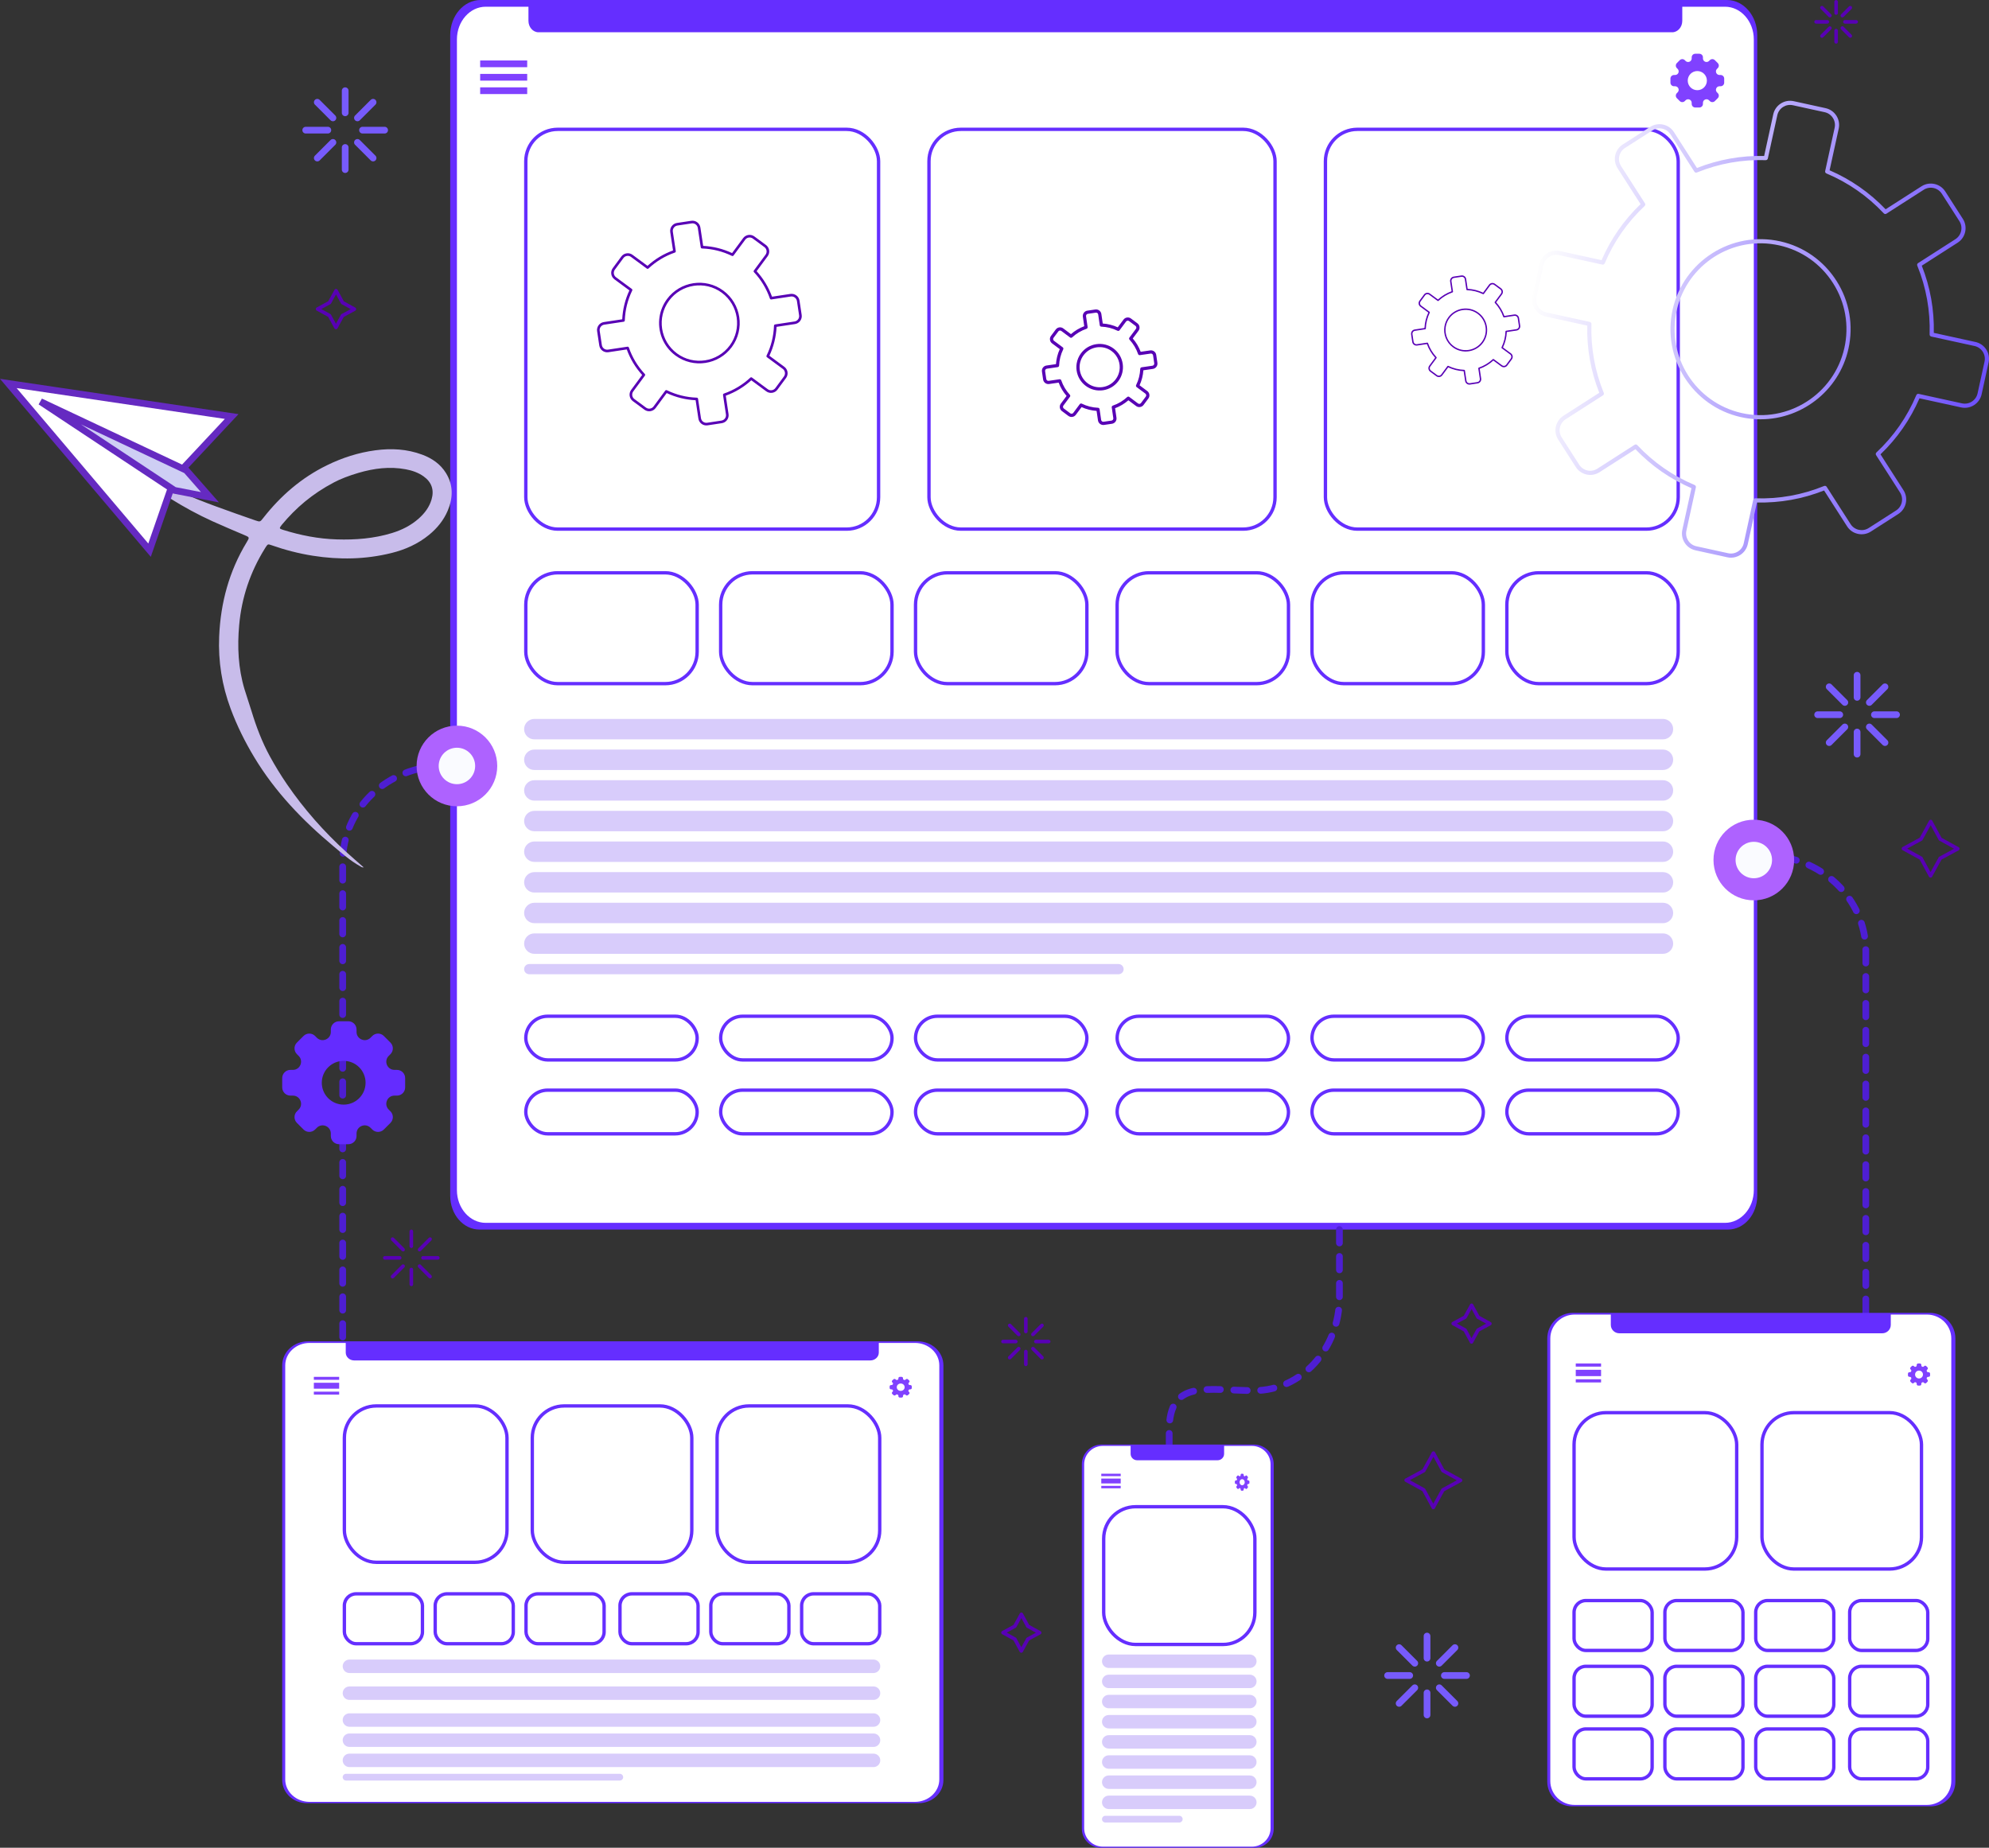 <svg width="296" height="275" viewBox="0 0 296 275" fill="none" xmlns="http://www.w3.org/2000/svg">
<rect x="0" y="0" width="296" height="275" fill="#333333" stroke="none"/>
<path d="M257.152 183H71.356C68.95 183 66.999 180.749 66.999 177.972V5.227C66.999 2.34 69.027 0 71.528 0H256.98C259.482 0 261.509 2.34 261.509 5.227V177.972C261.508 180.749 259.558 183 257.152 183Z" fill="#652EFF"/>
<path d="M72.284 182C69.922 182 67.999 179.818 67.999 177.136V5.864C67.999 3.182 69.922 1 72.284 1H78.644V3.102C78.644 4.04 79.317 4.803 80.143 4.803H248.855C249.681 4.803 250.354 4.04 250.354 3.102V1H256.714C259.076 1 260.999 3.182 260.999 5.864V177.136C260.999 179.818 259.076 182 256.714 182H72.284Z" fill="white"/>
<path d="M247.479 138.92H79.519C78.68 138.92 77.999 139.601 77.999 140.44C77.999 141.279 78.68 141.96 79.519 141.96H247.479C248.318 141.96 248.999 141.279 248.999 140.44C248.999 139.601 248.318 138.92 247.479 138.92Z" fill="#B39BF9" fill-opacity="0.5"/>
<path d="M247.479 134.36H79.519C78.68 134.36 77.999 135.041 77.999 135.88C77.999 136.719 78.68 137.4 79.519 137.4H247.479C248.318 137.4 248.999 136.719 248.999 135.88C248.999 135.041 248.318 134.36 247.479 134.36Z" fill="#B39BF9" fill-opacity="0.5"/>
<path d="M247.479 129.8H79.519C78.68 129.8 77.999 130.481 77.999 131.32C77.999 132.159 78.68 132.84 79.519 132.84H247.479C248.318 132.84 248.999 132.159 248.999 131.32C248.999 130.481 248.318 129.8 247.479 129.8Z" fill="#B39BF9" fill-opacity="0.5"/>
<path d="M247.479 125.24H79.519C78.68 125.24 77.999 125.921 77.999 126.76C77.999 127.599 78.68 128.28 79.519 128.28H247.479C248.318 128.28 248.999 127.599 248.999 126.76C248.999 125.921 248.318 125.24 247.479 125.24Z" fill="#B39BF9" fill-opacity="0.5"/>
<path d="M247.479 120.68H79.519C78.68 120.68 77.999 121.361 77.999 122.2C77.999 123.039 78.68 123.72 79.519 123.72H247.479C248.318 123.72 248.999 123.039 248.999 122.2C248.999 121.361 248.318 120.68 247.479 120.68Z" fill="#B39BF9" fill-opacity="0.5"/>
<path d="M247.479 116.12H79.519C78.68 116.12 77.999 116.801 77.999 117.64C77.999 118.479 78.68 119.16 79.519 119.16H247.479C248.318 119.16 248.999 118.479 248.999 117.64C248.999 116.801 248.318 116.12 247.479 116.12Z" fill="#B39BF9" fill-opacity="0.5"/>
<path d="M247.479 111.56H79.519C78.68 111.56 77.999 112.241 77.999 113.08C77.999 113.919 78.68 114.6 79.519 114.6H247.479C248.318 114.6 248.999 113.919 248.999 113.08C248.999 112.241 248.318 111.56 247.479 111.56Z" fill="#B39BF9" fill-opacity="0.5"/>
<path d="M247.479 107H79.519C78.68 107 77.999 107.681 77.999 108.52C77.999 109.359 78.68 110.04 79.519 110.04H247.479C248.318 110.04 248.999 109.359 248.999 108.52C248.999 107.681 248.318 107 247.479 107Z" fill="#B39BF9" fill-opacity="0.5"/>
<path d="M166.456 143.48H78.759C78.339 143.48 77.999 143.82 77.999 144.24C77.999 144.66 78.339 145 78.759 145H166.456C166.876 145 167.216 144.66 167.216 144.24C167.216 143.82 166.876 143.48 166.456 143.48Z" fill="#B39BF9" fill-opacity="0.5"/>
<path d="M228 49.403C227.869 49.403 227.74 49.411 227.612 49.423C227.07 47.671 225.437 46.398 223.507 46.398C221.169 46.398 219.271 48.266 219.215 50.591C218.098 50.419 216.915 50.76 216.055 51.62C214.62 53.056 214.62 55.383 216.055 56.819C216.81 57.574 217.813 58.038 218.802 57.998H228C230.374 57.998 232.298 56.074 232.298 53.701C232.298 51.327 230.374 49.403 228 49.403Z" stroke="url(#paint0_linear_58_4)" stroke-miterlimit="10" stroke-linecap="round" stroke-linejoin="round"/>
<path d="M214.571 51.659C213.876 50.847 213.455 49.792 213.455 48.638C213.455 46.071 215.536 43.99 218.103 43.99C219.256 43.99 220.312 44.41 221.124 45.105" stroke="url(#paint1_linear_58_4)" stroke-miterlimit="10" stroke-linecap="round" stroke-linejoin="round"/>
<path d="M214.573 44.015L213.271 42.656" stroke="url(#paint2_linear_58_4)" stroke-miterlimit="10" stroke-linecap="round" stroke-linejoin="round"/>
<path d="M221.195 43.99L222.658 42.639" stroke="url(#paint3_linear_58_4)" stroke-miterlimit="10" stroke-linecap="round" stroke-linejoin="round"/>
<path d="M212.152 53.033L213.616 51.682" stroke="url(#paint4_linear_58_4)" stroke-miterlimit="10" stroke-linecap="round" stroke-linejoin="round"/>
<path d="M218.018 42.892V41.162" stroke="url(#paint5_linear_58_4)" stroke-miterlimit="10" stroke-linecap="round" stroke-linejoin="round"/>
<path d="M212.729 47.825H210.999" stroke="url(#paint6_linear_58_4)" stroke-miterlimit="10" stroke-linecap="round" stroke-linejoin="round"/>
<path d="M163.03 43L165.517 48.039L171.078 48.847L167.054 52.77L168.003 58.308L163.03 55.693L158.056 58.308L159.006 52.77L154.982 48.847L160.543 48.039L163.03 43Z" stroke="url(#paint7_linear_58_4)" stroke-miterlimit="10" stroke-linecap="round" stroke-linejoin="round"/>
<path d="M109.937 48.245H100.12C99.109 48.245 98.282 49.073 98.282 50.083V59.019C98.282 60.03 99.109 60.857 100.12 60.857H109.937C110.949 60.857 111.776 60.029 111.776 59.019V50.084C111.776 49.073 110.949 48.245 109.937 48.245ZM105.962 57.445H104.066L104.424 54.114C104.01 53.894 103.723 53.463 103.723 52.964C103.723 52.245 104.311 51.657 105.03 51.657C105.748 51.657 106.336 52.245 106.336 52.964C106.336 53.475 106.036 53.915 105.607 54.13L105.962 57.445Z" stroke="url(#paint8_linear_58_4)" stroke-miterlimit="10" stroke-linecap="round" stroke-linejoin="round"/>
<path d="M110.17 47.14H109.208C109.208 44.836 107.334 42.962 105.03 42.962C102.726 42.962 100.852 44.836 100.852 47.14H99.889C99.889 44.306 102.195 42 105.03 42C107.864 42 110.17 44.305 110.17 47.14Z" stroke="url(#paint9_linear_58_4)" stroke-miterlimit="10" stroke-linecap="round" stroke-linejoin="round"/>
<path d="M256.059 11.162H255.897C255.422 11.162 255.185 10.589 255.52 10.253L255.635 10.139C255.843 9.932 255.843 9.595 255.635 9.386L255.205 8.957C254.997 8.748 254.659 8.748 254.452 8.957L254.338 9.071C254.003 9.406 253.429 9.169 253.429 8.694V8.533C253.429 8.239 253.191 8 252.896 8H252.288C251.994 8 251.755 8.238 251.755 8.533V8.694C251.755 9.169 251.181 9.406 250.845 9.071L250.732 8.957C250.524 8.748 250.187 8.748 249.978 8.957L249.549 9.386C249.341 9.595 249.341 9.932 249.549 10.139L249.662 10.253C249.997 10.589 249.76 11.162 249.286 11.162H249.125C248.83 11.162 248.592 11.401 248.592 11.696V12.303C248.592 12.598 248.829 12.837 249.125 12.837H249.286C249.76 12.837 249.997 13.411 249.662 13.746L249.549 13.86C249.341 14.067 249.341 14.405 249.549 14.613L249.978 15.043C250.186 15.251 250.523 15.251 250.732 15.043L250.845 14.928C251.181 14.594 251.755 14.83 251.755 15.306V15.467C251.755 15.76 251.993 16 252.288 16H252.896C253.19 16 253.429 15.761 253.429 15.467V15.306C253.429 14.83 254.003 14.594 254.338 14.928L254.452 15.043C254.659 15.251 254.997 15.251 255.205 15.043L255.635 14.613C255.843 14.405 255.843 14.067 255.635 13.86L255.52 13.746C255.185 13.411 255.423 12.837 255.897 12.837H256.059C256.352 12.837 256.592 12.599 256.592 12.303V11.696C256.592 11.401 256.353 11.162 256.059 11.162ZM252.592 13.424C251.804 13.424 251.167 12.786 251.167 11.998C251.167 11.211 251.804 10.573 252.592 10.573C253.379 10.573 254.017 11.211 254.017 11.998C254.017 12.786 253.379 13.424 252.592 13.424Z" fill="#8041FF"/>
<path d="M78.457 9H71.457V10H78.457V9Z" fill="#8041FF"/>
<path d="M78.457 11H71.457V12H78.457V11Z" fill="#8041FF"/>
<path d="M78.457 13H71.457V14H78.457V13Z" fill="#8041FF"/>
<path d="M277.666 199.334V141.576C277.666 133.71 270.95 127.334 262.666 127.334" stroke="#4E1ED3" stroke-miterlimit="10" stroke-linecap="round" stroke-linejoin="round" stroke-dasharray="2 2"/>
<path d="M50.999 199V128.242C50.999 120.376 57.715 114 65.999 114" stroke="#4E1ED3" stroke-miterlimit="10" stroke-linecap="round" stroke-linejoin="round" stroke-dasharray="2 2"/>
<path d="M199.333 183V193.072C199.333 200.746 193.662 206.967 186.666 206.967C179.67 206.967 173.999 205.189 173.999 212.864V237" stroke="#4E1ED3" stroke-miterlimit="10" stroke-linecap="round" stroke-linejoin="round" stroke-dasharray="2 2"/>
<rect x="78.249" y="19.25" width="52.5" height="59.5" rx="4.75" fill="white" stroke="#652EFF" stroke-width="0.5"/>
<rect x="138.249" y="19.25" width="51.5" height="59.5" rx="4.75" fill="white" stroke="#652EFF" stroke-width="0.5"/>
<rect x="197.249" y="19.25" width="52.5" height="59.5" rx="4.75" fill="white" stroke="#652EFF" stroke-width="0.5"/>
<rect x="78.249" y="85.25" width="25.5" height="16.5" rx="4.75" fill="white" stroke="#652EFF" stroke-width="0.5"/>
<rect x="107.249" y="85.25" width="25.5" height="16.5" rx="4.75" fill="white" stroke="#652EFF" stroke-width="0.5"/>
<rect x="136.249" y="85.25" width="25.5" height="16.5" rx="4.75" fill="white" stroke="#652EFF" stroke-width="0.5"/>
<rect x="166.249" y="85.25" width="25.5" height="16.5" rx="4.75" fill="white" stroke="#652EFF" stroke-width="0.5"/>
<rect x="195.249" y="85.25" width="25.5" height="16.5" rx="4.75" fill="white" stroke="#652EFF" stroke-width="0.5"/>
<rect x="224.249" y="85.25" width="25.5" height="16.5" rx="4.75" fill="white" stroke="#652EFF" stroke-width="0.5"/>
<rect x="78.249" y="151.25" width="25.5" height="6.5" rx="3.25" fill="white" stroke="#652EFF" stroke-width="0.5"/>
<rect x="107.249" y="151.25" width="25.5" height="6.5" rx="3.25" fill="white" stroke="#652EFF" stroke-width="0.5"/>
<rect x="136.249" y="151.25" width="25.5" height="6.5" rx="3.25" fill="white" stroke="#652EFF" stroke-width="0.5"/>
<rect x="166.249" y="151.25" width="25.5" height="6.5" rx="3.25" fill="white" stroke="#652EFF" stroke-width="0.5"/>
<rect x="195.249" y="151.25" width="25.5" height="6.5" rx="3.25" fill="white" stroke="#652EFF" stroke-width="0.5"/>
<rect x="224.249" y="151.25" width="25.5" height="6.5" rx="3.25" fill="white" stroke="#652EFF" stroke-width="0.5"/>
<rect x="78.249" y="162.25" width="25.5" height="6.5" rx="3.25" fill="white" stroke="#652EFF" stroke-width="0.5"/>
<rect x="107.249" y="162.25" width="25.5" height="6.5" rx="3.25" fill="white" stroke="#652EFF" stroke-width="0.5"/>
<rect x="136.249" y="162.25" width="25.5" height="6.5" rx="3.25" fill="white" stroke="#652EFF" stroke-width="0.5"/>
<rect x="166.249" y="162.25" width="25.5" height="6.5" rx="3.25" fill="white" stroke="#652EFF" stroke-width="0.5"/>
<rect x="195.249" y="162.25" width="25.5" height="6.5" rx="3.25" fill="white" stroke="#652EFF" stroke-width="0.5"/>
<rect x="224.249" y="162.25" width="25.5" height="6.5" rx="3.25" fill="white" stroke="#652EFF" stroke-width="0.5"/>
<path d="M136.717 268.371H45.679C43.647 268.371 41.999 266.831 41.999 264.931V203.208C41.999 201.234 43.712 199.633 45.825 199.633H136.572C138.685 199.633 140.398 201.233 140.398 203.208V264.931C140.397 266.831 138.75 268.371 136.717 268.371Z" fill="#652EFF"/>
<path d="M46.073 268.176C44.074 268.176 42.448 266.68 42.448 264.842V203.206C42.448 201.368 44.074 199.872 46.073 199.872H51.453V201.313C51.453 201.956 52.021 202.479 52.72 202.479H129.514C130.213 202.479 130.782 201.956 130.782 201.313V199.872H136.161C138.16 199.872 139.786 201.368 139.786 203.206V264.842C139.786 266.68 138.16 268.176 136.161 268.176H46.073Z" fill="white"/>
<path d="M129.999 261H51.999C51.447 261 50.999 261.448 50.999 262C50.999 262.552 51.447 263 51.999 263H129.999C130.551 263 130.999 262.552 130.999 262C130.999 261.448 130.551 261 129.999 261Z" fill="#B39BF9" fill-opacity="0.5"/>
<path d="M129.999 258H51.999C51.447 258 50.999 258.448 50.999 259C50.999 259.552 51.447 260 51.999 260H129.999C130.551 260 130.999 259.552 130.999 259C130.999 258.448 130.551 258 129.999 258Z" fill="#B39BF9" fill-opacity="0.5"/>
<path d="M129.999 255H51.999C51.447 255 50.999 255.448 50.999 256C50.999 256.552 51.447 257 51.999 257H129.999C130.551 257 130.999 256.552 130.999 256C130.999 255.448 130.551 255 129.999 255Z" fill="#B39BF9" fill-opacity="0.5"/>
<path d="M129.999 251H51.999C51.447 251 50.999 251.448 50.999 252C50.999 252.552 51.447 253 51.999 253H129.999C130.551 253 130.999 252.552 130.999 252C130.999 251.448 130.551 251 129.999 251Z" fill="#B39BF9" fill-opacity="0.5"/>
<path d="M129.999 247H51.999C51.447 247 50.999 247.448 50.999 248C50.999 248.552 51.447 249 51.999 249H129.999C130.551 249 130.999 248.552 130.999 248C130.999 247.448 130.551 247 129.999 247Z" fill="#B39BF9" fill-opacity="0.5"/>
<path d="M92.238 264H51.499C51.223 264 50.999 264.224 50.999 264.5C50.999 264.776 51.223 265 51.499 265H92.238C92.514 265 92.738 264.776 92.738 264.5C92.738 264.224 92.514 264 92.238 264Z" fill="#B39BF9" fill-opacity="0.5"/>
<path d="M135.471 206.14H135.404C135.208 206.14 135.111 205.918 135.249 205.789L135.296 205.745C135.382 205.665 135.382 205.535 135.296 205.455L135.119 205.289C135.033 205.209 134.894 205.209 134.809 205.289L134.762 205.333C134.624 205.462 134.387 205.371 134.387 205.188V205.126C134.387 205.012 134.289 204.92 134.168 204.92H133.917C133.796 204.92 133.698 205.012 133.698 205.126V205.188C133.698 205.371 133.461 205.462 133.323 205.333L133.276 205.289C133.191 205.209 133.052 205.209 132.966 205.289L132.789 205.455C132.703 205.535 132.703 205.665 132.789 205.745L132.836 205.789C132.973 205.918 132.876 206.14 132.681 206.14H132.614C132.493 206.14 132.395 206.232 132.395 206.345V206.579C132.395 206.693 132.492 206.785 132.614 206.785H132.681C132.876 206.785 132.973 207.007 132.836 207.136L132.789 207.18C132.703 207.26 132.703 207.39 132.789 207.47L132.966 207.636C133.051 207.716 133.19 207.716 133.276 207.636L133.323 207.592C133.461 207.462 133.698 207.554 133.698 207.737V207.799C133.698 207.912 133.796 208.005 133.917 208.005H134.168C134.289 208.005 134.387 207.913 134.387 207.799V207.737C134.387 207.554 134.624 207.462 134.762 207.592L134.809 207.636C134.894 207.716 135.033 207.716 135.119 207.636L135.296 207.47C135.382 207.39 135.382 207.26 135.296 207.18L135.249 207.136C135.111 207.007 135.209 206.785 135.404 206.785H135.471C135.591 206.785 135.69 206.693 135.69 206.579V206.345C135.69 206.232 135.592 206.14 135.471 206.14ZM134.042 207.011C133.718 207.011 133.455 206.766 133.455 206.462C133.455 206.158 133.718 205.912 134.042 205.912C134.367 205.912 134.629 206.158 134.629 206.462C134.629 206.766 134.367 207.011 134.042 207.011Z" fill="#8041FF"/>
<path d="M50.474 204.92H46.707V205.361H50.474V204.92Z" fill="#8041FF"/>
<path d="M50.474 205.802H46.707V206.683H50.474V205.802Z" fill="#8041FF"/>
<path d="M50.474 207.124H46.707V207.564H50.474V207.124Z" fill="#8041FF"/>
<path d="M121.277 219.766C121.217 219.766 121.158 219.77 121.099 219.775C120.852 218.974 120.106 218.392 119.223 218.392C118.155 218.392 117.288 219.246 117.262 220.309C116.752 220.23 116.211 220.386 115.818 220.779C115.162 221.435 115.162 222.499 115.818 223.155C116.163 223.5 116.621 223.712 117.073 223.693H121.277C122.361 223.693 123.241 222.814 123.241 221.73C123.241 220.645 122.361 219.766 121.277 219.766Z" stroke="url(#paint10_linear_58_4)" stroke-miterlimit="10" stroke-linecap="round" stroke-linejoin="round"/>
<path d="M115.14 220.797C114.822 220.426 114.63 219.944 114.63 219.416C114.63 218.243 115.581 217.292 116.754 217.292C117.281 217.292 117.763 217.484 118.135 217.802" stroke="url(#paint11_linear_58_4)" stroke-miterlimit="10" stroke-linecap="round" stroke-linejoin="round"/>
<path d="M115.14 217.304L114.546 216.683" stroke="url(#paint12_linear_58_4)" stroke-miterlimit="10" stroke-linecap="round" stroke-linejoin="round"/>
<path d="M118.167 217.292L118.836 216.675" stroke="url(#paint13_linear_58_4)" stroke-miterlimit="10" stroke-linecap="round" stroke-linejoin="round"/>
<path d="M114.035 221.425L114.704 220.807" stroke="url(#paint14_linear_58_4)" stroke-miterlimit="10" stroke-linecap="round" stroke-linejoin="round"/>
<path d="M116.715 216.791V216" stroke="url(#paint15_linear_58_4)" stroke-miterlimit="10" stroke-linecap="round" stroke-linejoin="round"/>
<path d="M114.298 219.045H113.508" stroke="url(#paint16_linear_58_4)" stroke-miterlimit="10" stroke-linecap="round" stroke-linejoin="round"/>
<path d="M90.499 217L91.581 219.304L93.999 219.674L92.249 221.468L92.662 224L90.499 222.804L88.336 224L88.749 221.468L86.999 219.674L89.417 219.304L90.499 217Z" stroke="url(#paint17_linear_58_4)" stroke-miterlimit="10" stroke-linecap="round" stroke-linejoin="round"/>
<path d="M66.325 219.237H61.839C61.377 219.237 60.999 219.615 60.999 220.077V224.16C60.999 224.622 61.377 225 61.839 225H66.325C66.787 225 67.165 224.622 67.165 224.16V220.077C67.165 219.615 66.787 219.237 66.325 219.237ZM64.509 223.441H63.642L63.806 221.919C63.617 221.818 63.485 221.621 63.485 221.393C63.485 221.065 63.754 220.796 64.083 220.796C64.411 220.796 64.68 221.065 64.68 221.393C64.68 221.627 64.542 221.828 64.346 221.926L64.509 223.441Z" stroke="url(#paint18_linear_58_4)" stroke-miterlimit="10" stroke-linecap="round" stroke-linejoin="round"/>
<path d="M66.431 218.732H65.991C65.991 217.679 65.135 216.822 64.082 216.822C63.029 216.822 62.172 217.679 62.172 218.732H61.732C61.732 217.437 62.786 216.383 64.082 216.383C65.377 216.383 66.431 217.436 66.431 218.732Z" stroke="url(#paint19_linear_58_4)" stroke-miterlimit="10" stroke-linecap="round" stroke-linejoin="round"/>
<rect x="51.249" y="209.25" width="24.203" height="23.271" rx="4.75" fill="white" stroke="#652EFF" stroke-width="0.5"/>
<rect x="79.215" y="209.25" width="23.737" height="23.271" rx="4.75" fill="white" stroke="#652EFF" stroke-width="0.5"/>
<rect x="106.715" y="209.25" width="24.203" height="23.271" rx="4.75" fill="white" stroke="#652EFF" stroke-width="0.5"/>
<rect x="51.249" y="237.216" width="11.619" height="7.424" rx="1.75" fill="white" stroke="#652EFF" stroke-width="0.5"/>
<rect x="64.766" y="237.216" width="11.619" height="7.424" rx="1.75" fill="white" stroke="#652EFF" stroke-width="0.5"/>
<rect x="78.283" y="237.216" width="11.619" height="7.424" rx="1.75" fill="white" stroke="#652EFF" stroke-width="0.5"/>
<rect x="92.266" y="237.216" width="11.619" height="7.424" rx="1.75" fill="white" stroke="#652EFF" stroke-width="0.5"/>
<rect x="105.783" y="237.216" width="11.619" height="7.424" rx="1.75" fill="white" stroke="#652EFF" stroke-width="0.5"/>
<rect x="119.3" y="237.216" width="11.619" height="7.424" rx="1.75" fill="white" stroke="#652EFF" stroke-width="0.5"/>
<path d="M287.318 268.842H233.945C231.912 268.842 230.265 267.196 230.265 265.166V199.216C230.265 197.106 231.978 195.396 234.091 195.396H287.173C289.286 195.396 290.999 197.106 290.999 199.216V265.166C290.998 267.196 289.351 268.842 287.318 268.842Z" fill="#652EFF"/>
<path d="M234.339 268.633C232.34 268.633 230.714 267.035 230.714 265.071V199.214C230.714 197.25 232.34 195.651 234.339 195.651H239.719V197.191C239.719 197.878 240.287 198.437 240.986 198.437H280.115C280.814 198.437 281.383 197.878 281.383 197.191V195.651H286.762C288.761 195.651 290.387 197.25 290.387 199.214V265.071C290.387 267.035 288.761 268.633 286.762 268.633H234.339Z" fill="white"/>
<path d="M287.014 204.231H286.947C286.751 204.231 286.654 203.995 286.792 203.857L286.839 203.81C286.925 203.724 286.925 203.585 286.839 203.499L286.662 203.323C286.576 203.237 286.437 203.237 286.352 203.323L286.305 203.37C286.167 203.507 285.93 203.41 285.93 203.215V203.148C285.93 203.027 285.832 202.928 285.71 202.928H285.46C285.339 202.928 285.241 203.026 285.241 203.148V203.215C285.241 203.41 285.004 203.507 284.866 203.37L284.819 203.323C284.734 203.237 284.595 203.237 284.509 203.323L284.332 203.499C284.246 203.585 284.246 203.724 284.332 203.81L284.379 203.857C284.516 203.995 284.419 204.231 284.224 204.231H284.157C284.036 204.231 283.938 204.33 283.938 204.451V204.701C283.938 204.823 284.035 204.921 284.157 204.921H284.224C284.419 204.921 284.516 205.158 284.379 205.296L284.332 205.342C284.246 205.428 284.246 205.567 284.332 205.653L284.509 205.83C284.594 205.915 284.733 205.915 284.819 205.83L284.866 205.783C285.004 205.645 285.241 205.742 285.241 205.938V206.004C285.241 206.125 285.339 206.224 285.46 206.224H285.71C285.832 206.224 285.93 206.126 285.93 206.004V205.938C285.93 205.742 286.167 205.645 286.305 205.783L286.352 205.83C286.437 205.915 286.576 205.915 286.662 205.83L286.839 205.653C286.925 205.567 286.925 205.428 286.839 205.342L286.792 205.296C286.654 205.158 286.752 204.921 286.947 204.921H287.014C287.134 204.921 287.233 204.823 287.233 204.701V204.451C287.233 204.33 287.135 204.231 287.014 204.231ZM285.585 205.163C285.261 205.163 284.998 204.9 284.998 204.576C284.998 204.251 285.261 203.989 285.585 203.989C285.91 203.989 286.172 204.251 286.172 204.576C286.172 204.9 285.91 205.163 285.585 205.163Z" fill="#8041FF"/>
<path d="M238.268 202.928H234.502V203.399H238.268V202.928Z" fill="#8041FF"/>
<path d="M238.268 203.87H234.502V204.812H238.268V203.87Z" fill="#8041FF"/>
<path d="M238.268 205.282H234.502V205.753H238.268V205.282Z" fill="#8041FF"/>
<path d="M276.277 220.766C276.217 220.766 276.158 220.77 276.099 220.775C275.852 219.974 275.106 219.392 274.223 219.392C273.155 219.392 272.288 220.246 272.262 221.309C271.752 221.23 271.211 221.386 270.818 221.779C270.162 222.435 270.162 223.499 270.818 224.155C271.163 224.5 271.621 224.712 272.073 224.693H276.277C277.361 224.693 278.241 223.814 278.241 222.73C278.241 221.645 277.361 220.766 276.277 220.766Z" stroke="url(#paint20_linear_58_4)" stroke-miterlimit="10" stroke-linecap="round" stroke-linejoin="round"/>
<path d="M270.14 221.797C269.822 221.426 269.63 220.944 269.63 220.416C269.63 219.243 270.581 218.292 271.754 218.292C272.281 218.292 272.763 218.484 273.135 218.802" stroke="url(#paint21_linear_58_4)" stroke-miterlimit="10" stroke-linecap="round" stroke-linejoin="round"/>
<path d="M270.14 218.304L269.546 217.683" stroke="url(#paint22_linear_58_4)" stroke-miterlimit="10" stroke-linecap="round" stroke-linejoin="round"/>
<path d="M273.167 218.292L273.836 217.675" stroke="url(#paint23_linear_58_4)" stroke-miterlimit="10" stroke-linecap="round" stroke-linejoin="round"/>
<path d="M269.035 222.425L269.704 221.807" stroke="url(#paint24_linear_58_4)" stroke-miterlimit="10" stroke-linecap="round" stroke-linejoin="round"/>
<path d="M271.715 217.791V217" stroke="url(#paint25_linear_58_4)" stroke-miterlimit="10" stroke-linecap="round" stroke-linejoin="round"/>
<path d="M269.298 220.045H268.508" stroke="url(#paint26_linear_58_4)" stroke-miterlimit="10" stroke-linecap="round" stroke-linejoin="round"/>
<path d="M245.499 218L246.581 220.304L248.999 220.674L247.249 222.468L247.662 225L245.499 223.804L243.336 225L243.749 222.468L241.999 220.674L244.417 220.304L245.499 218Z" stroke="url(#paint27_linear_58_4)" stroke-miterlimit="10" stroke-linecap="round" stroke-linejoin="round"/>
<rect x="234.249" y="210.25" width="24.203" height="23.271" rx="4.75" fill="white" stroke="#652EFF" stroke-width="0.5"/>
<rect x="262.215" y="210.25" width="23.737" height="23.271" rx="4.75" fill="white" stroke="#652EFF" stroke-width="0.5"/>
<rect x="234.249" y="238.216" width="11.619" height="7.424" rx="1.75" fill="white" stroke="#652EFF" stroke-width="0.5"/>
<rect x="247.766" y="238.216" width="11.619" height="7.424" rx="1.75" fill="white" stroke="#652EFF" stroke-width="0.5"/>
<rect x="261.283" y="238.216" width="11.619" height="7.424" rx="1.75" fill="white" stroke="#652EFF" stroke-width="0.5"/>
<rect x="275.266" y="238.216" width="11.619" height="7.424" rx="1.75" fill="white" stroke="#652EFF" stroke-width="0.5"/>
<rect x="234.249" y="248.004" width="11.619" height="7.424" rx="1.75" fill="white" stroke="#652EFF" stroke-width="0.5"/>
<rect x="247.766" y="248.004" width="11.619" height="7.424" rx="1.75" fill="white" stroke="#652EFF" stroke-width="0.5"/>
<rect x="261.283" y="248.004" width="11.619" height="7.424" rx="1.75" fill="white" stroke="#652EFF" stroke-width="0.5"/>
<rect x="275.266" y="248.004" width="11.619" height="7.424" rx="1.75" fill="white" stroke="#652EFF" stroke-width="0.5"/>
<rect x="234.249" y="257.326" width="11.619" height="7.424" rx="1.75" fill="white" stroke="#652EFF" stroke-width="0.5"/>
<rect x="247.766" y="257.326" width="11.619" height="7.424" rx="1.75" fill="white" stroke="#652EFF" stroke-width="0.5"/>
<rect x="261.283" y="257.326" width="11.619" height="7.424" rx="1.75" fill="white" stroke="#652EFF" stroke-width="0.5"/>
<rect x="275.266" y="257.326" width="11.619" height="7.424" rx="1.75" fill="white" stroke="#652EFF" stroke-width="0.5"/>
<path d="M186.727 275H163.825C162.264 275 160.999 273.737 160.999 272.178V217.933C160.999 216.313 162.314 215 163.936 215H186.616C188.238 215 189.553 216.313 189.553 217.933V272.178C189.553 273.737 188.288 275 186.727 275Z" fill="#652EFF"/>
<path d="M164.127 274.84C162.592 274.84 161.344 273.613 161.344 272.105V217.931C161.344 216.423 162.592 215.197 164.127 215.197H168.257V216.379C168.257 216.906 168.693 217.335 169.23 217.335H181.197C181.734 217.335 182.17 216.906 182.17 216.379V215.197H186.3C187.835 215.197 189.083 216.423 189.083 217.931V272.105C189.083 273.613 187.835 274.84 186.3 274.84H164.127Z" fill="white"/>
<path d="M185.795 220.337H185.751C185.622 220.337 185.558 220.156 185.649 220.05L185.68 220.014C185.736 219.948 185.736 219.842 185.68 219.776L185.563 219.64C185.507 219.574 185.415 219.574 185.359 219.64L185.328 219.676C185.237 219.782 185.082 219.707 185.082 219.557V219.506C185.082 219.413 185.017 219.337 184.937 219.337H184.772C184.693 219.337 184.628 219.413 184.628 219.506V219.557C184.628 219.707 184.472 219.782 184.381 219.676L184.351 219.64C184.294 219.574 184.203 219.574 184.146 219.64L184.03 219.776C183.974 219.842 183.974 219.948 184.03 220.014L184.061 220.05C184.151 220.156 184.087 220.337 183.959 220.337H183.915C183.835 220.337 183.771 220.413 183.771 220.506V220.698C183.771 220.791 183.835 220.867 183.915 220.867H183.959C184.087 220.867 184.151 221.049 184.061 221.155L184.03 221.191C183.974 221.256 183.974 221.363 184.03 221.429L184.146 221.565C184.203 221.63 184.294 221.63 184.351 221.565L184.381 221.529C184.472 221.423 184.628 221.497 184.628 221.648V221.699C184.628 221.792 184.693 221.867 184.772 221.867H184.937C185.017 221.867 185.082 221.792 185.082 221.699V221.648C185.082 221.497 185.237 221.423 185.328 221.529L185.359 221.565C185.415 221.63 185.507 221.63 185.563 221.565L185.68 221.429C185.736 221.363 185.736 221.256 185.68 221.191L185.649 221.155C185.558 221.049 185.622 220.867 185.751 220.867H185.795C185.874 220.867 185.939 220.792 185.939 220.698V220.506C185.939 220.413 185.874 220.337 185.795 220.337ZM184.855 221.053C184.641 221.053 184.469 220.851 184.469 220.602C184.469 220.353 184.641 220.151 184.855 220.151C185.068 220.151 185.241 220.353 185.241 220.602C185.241 220.851 185.068 221.053 184.855 221.053Z" fill="#8041FF"/>
<path d="M166.782 219.337H163.891V219.699H166.782V219.337Z" fill="#8041FF"/>
<path d="M166.782 220.06H163.891V220.783H166.782V220.06Z" fill="#8041FF"/>
<path d="M166.782 221.145H163.891V221.506H166.782V221.145Z" fill="#8041FF"/>
<path d="M185.999 267.248H164.999C164.447 267.248 163.999 267.696 163.999 268.248C163.999 268.8 164.447 269.248 164.999 269.248H185.999C186.551 269.248 186.999 268.8 186.999 268.248C186.999 267.696 186.551 267.248 185.999 267.248Z" fill="#B39BF9" fill-opacity="0.5"/>
<path d="M185.999 264.248H164.999C164.447 264.248 163.999 264.696 163.999 265.248C163.999 265.8 164.447 266.248 164.999 266.248H185.999C186.551 266.248 186.999 265.8 186.999 265.248C186.999 264.696 186.551 264.248 185.999 264.248Z" fill="#B39BF9" fill-opacity="0.5"/>
<path d="M185.999 261.248H164.999C164.447 261.248 163.999 261.696 163.999 262.248C163.999 262.8 164.447 263.248 164.999 263.248H185.999C186.551 263.248 186.999 262.8 186.999 262.248C186.999 261.696 186.551 261.248 185.999 261.248Z" fill="#B39BF9" fill-opacity="0.5"/>
<path d="M185.999 258.248H164.999C164.447 258.248 163.999 258.696 163.999 259.248C163.999 259.8 164.447 260.248 164.999 260.248H185.999C186.551 260.248 186.999 259.8 186.999 259.248C186.999 258.696 186.551 258.248 185.999 258.248Z" fill="#B39BF9" fill-opacity="0.5"/>
<path d="M185.999 255.248H164.999C164.447 255.248 163.999 255.696 163.999 256.248C163.999 256.8 164.447 257.248 164.999 257.248H185.999C186.551 257.248 186.999 256.8 186.999 256.248C186.999 255.696 186.551 255.248 185.999 255.248Z" fill="#B39BF9" fill-opacity="0.5"/>
<path d="M185.999 252.248H164.999C164.447 252.248 163.999 252.696 163.999 253.248C163.999 253.8 164.447 254.248 164.999 254.248H185.999C186.551 254.248 186.999 253.8 186.999 253.248C186.999 252.696 186.551 252.248 185.999 252.248Z" fill="#B39BF9" fill-opacity="0.5"/>
<path d="M185.999 249.248H164.999C164.447 249.248 163.999 249.696 163.999 250.248C163.999 250.8 164.447 251.248 164.999 251.248H185.999C186.551 251.248 186.999 250.8 186.999 250.248C186.999 249.696 186.551 249.248 185.999 249.248Z" fill="#B39BF9" fill-opacity="0.5"/>
<path d="M185.999 246.248H164.999C164.447 246.248 163.999 246.696 163.999 247.248C163.999 247.8 164.447 248.248 164.999 248.248H185.999C186.551 248.248 186.999 247.8 186.999 247.248C186.999 246.696 186.551 246.248 185.999 246.248Z" fill="#B39BF9" fill-opacity="0.5"/>
<path d="M175.499 270.248H164.499C164.223 270.248 163.999 270.472 163.999 270.748C163.999 271.024 164.223 271.248 164.499 271.248H175.499C175.775 271.248 175.999 271.024 175.999 270.748C175.999 270.472 175.775 270.248 175.499 270.248Z" fill="#B39BF9" fill-opacity="0.5"/>
<rect x="164.249" y="224.25" width="22.5" height="20.5" rx="4.75" fill="white" stroke="#652EFF" stroke-width="0.5"/>
<path d="M67.999 120C71.313 120 73.999 117.314 73.999 114C73.999 110.686 71.313 108 67.999 108C64.685 108 61.999 110.686 61.999 114C61.999 117.314 64.685 120 67.999 120Z" fill="#AE62FF"/>
<path d="M67.999 116.713C69.497 116.713 70.712 115.498 70.712 114C70.712 112.502 69.497 111.287 67.999 111.287C66.501 111.287 65.286 112.502 65.286 114C65.286 115.498 66.501 116.713 67.999 116.713Z" fill="#FAFBFF"/>
<path d="M260.999 134C264.313 134 266.999 131.314 266.999 128C266.999 124.686 264.313 122 260.999 122C257.685 122 254.999 124.686 254.999 128C254.999 131.314 257.685 134 260.999 134Z" fill="#AE62FF"/>
<path d="M260.999 130.713C262.497 130.713 263.712 129.498 263.712 128C263.712 126.502 262.497 125.287 260.999 125.287C259.501 125.287 258.286 126.502 258.286 128C258.286 129.498 259.501 130.713 260.999 130.713Z" fill="#FAFBFF"/>
<path d="M257.603 83.002C257.419 83.002 257.234 82.982 257.05 82.941L252.321 81.906C251.651 81.76 251.079 81.361 250.71 80.785C250.34 80.209 250.217 79.522 250.363 78.853L251.719 72.657C248.562 71.29 245.759 69.34 243.381 66.855L238.042 70.276C237.465 70.647 236.778 70.769 236.111 70.623C235.441 70.476 234.869 70.078 234.5 69.501L231.887 65.425C231.124 64.235 231.471 62.645 232.663 61.882L238.001 58.461C236.737 55.263 236.135 51.901 236.212 48.462L230.016 47.106C228.635 46.804 227.757 45.434 228.058 44.053L229.094 39.323C229.24 38.654 229.639 38.081 230.215 37.712C230.791 37.343 231.478 37.218 232.147 37.366L238.343 38.721C239.709 35.565 241.66 32.763 244.145 30.383L240.723 25.044C240.354 24.468 240.231 23.781 240.377 23.112C240.523 22.443 240.922 21.87 241.498 21.502L245.574 18.889C246.766 18.127 248.355 18.474 249.118 19.665L252.539 25.003C255.739 23.738 259.108 23.137 262.538 23.214L263.894 17.018C264.04 16.349 264.438 15.776 265.015 15.407C265.591 15.037 266.276 14.913 266.947 15.061L271.677 16.096C272.346 16.242 272.919 16.64 273.288 17.217C273.657 17.794 273.78 18.48 273.634 19.149L272.278 25.345C275.436 26.712 278.238 28.662 280.616 31.147L285.955 27.726C287.147 26.964 288.735 27.311 289.498 28.501L292.111 32.578C292.874 33.768 292.526 35.357 291.335 36.121L285.996 39.543C287.261 42.741 287.863 46.102 287.786 49.541L293.982 50.897C294.651 51.043 295.223 51.442 295.593 52.018C295.962 52.594 296.085 53.281 295.939 53.951L294.904 58.68C294.602 60.06 293.232 60.943 291.851 60.637L285.655 59.282C284.287 62.439 282.337 65.242 279.853 67.619L283.273 72.958C283.643 73.535 283.766 74.221 283.62 74.89C283.474 75.559 283.075 76.132 282.498 76.501L278.422 79.113C277.232 79.877 275.642 79.528 274.88 78.338L271.458 72.999C268.26 74.264 264.902 74.866 261.459 74.788L260.103 80.984C259.957 81.654 259.558 82.226 258.982 82.596C258.564 82.863 258.088 83.002 257.603 83.002ZM243.43 66.148C243.513 66.148 243.595 66.181 243.655 66.245C246.07 68.819 248.942 70.818 252.195 72.189C252.332 72.247 252.409 72.394 252.377 72.539L250.966 78.984C250.855 79.493 250.949 80.014 251.23 80.451C251.51 80.889 251.944 81.192 252.452 81.303L257.182 82.339C257.691 82.448 258.21 82.355 258.649 82.076C259.087 81.795 259.389 81.361 259.5 80.853L260.911 74.407C260.942 74.262 261.064 74.17 261.222 74.164C264.754 74.283 268.197 73.661 271.464 72.331C271.603 72.274 271.76 72.324 271.84 72.45L275.4 78.004C275.98 78.907 277.187 79.171 278.09 78.592L282.166 75.98C282.604 75.699 282.907 75.264 283.018 74.757C283.129 74.249 283.035 73.728 282.755 73.29L279.195 67.736C279.115 67.611 279.136 67.446 279.244 67.344C281.817 64.931 283.816 62.057 285.187 58.804C285.245 58.666 285.393 58.591 285.537 58.622L291.983 60.033C293.036 60.259 294.072 59.595 294.301 58.546L295.336 53.818C295.447 53.309 295.354 52.788 295.073 52.35C294.792 51.913 294.358 51.61 293.851 51.499L287.405 50.088C287.26 50.056 287.158 49.925 287.162 49.777C287.275 46.249 286.658 42.804 285.328 39.535C285.272 39.396 285.322 39.239 285.447 39.159L291.001 35.599C291.439 35.318 291.741 34.884 291.852 34.376C291.964 33.868 291.87 33.347 291.589 32.909L288.977 28.832C288.397 27.929 287.191 27.666 286.287 28.244L280.734 31.804C280.609 31.885 280.443 31.864 280.342 31.755C277.927 29.182 275.054 27.183 271.801 25.812C271.664 25.754 271.587 25.607 271.619 25.462L273.03 19.017C273.259 17.968 272.593 16.927 271.544 16.698L266.815 15.663C265.764 15.431 264.726 16.1 264.496 17.149L263.086 23.594C263.054 23.739 262.924 23.835 262.774 23.837C259.243 23.719 255.802 24.34 252.532 25.671C252.395 25.728 252.236 25.677 252.156 25.552L248.597 19.998C248.017 19.095 246.813 18.83 245.906 19.41L241.83 22.023C241.392 22.303 241.09 22.737 240.978 23.245C240.867 23.753 240.961 24.274 241.241 24.712L244.801 30.265C244.882 30.39 244.861 30.555 244.753 30.657C242.179 33.073 240.179 35.946 238.809 39.198C238.752 39.335 238.601 39.41 238.459 39.379L232.014 37.969C231.505 37.858 230.984 37.952 230.546 38.232C230.108 38.513 229.806 38.947 229.695 39.455L228.659 44.184C228.43 45.233 229.097 46.273 230.146 46.503L236.591 47.914C236.736 47.946 236.839 48.077 236.834 48.225C236.721 51.753 237.338 55.2 238.668 58.467C238.724 58.606 238.674 58.763 238.549 58.843L232.995 62.403C232.091 62.982 231.826 64.189 232.406 65.093L235.019 69.169C235.3 69.607 235.734 69.91 236.242 70.021C236.749 70.132 237.27 70.038 237.709 69.758L243.263 66.198C243.315 66.163 243.372 66.148 243.43 66.148ZM262.006 62.404C261.25 62.404 260.485 62.34 259.716 62.208C252.434 60.949 247.533 54 248.791 46.718C250.051 39.435 256.999 34.537 264.282 35.792C267.81 36.402 270.889 38.349 272.953 41.275C275.016 44.201 275.817 47.755 275.207 51.283C274.081 57.797 268.403 62.404 262.006 62.404ZM259.821 61.599C266.771 62.806 273.398 58.125 274.598 51.178C275.18 47.812 274.416 44.422 272.448 41.631C270.48 38.84 267.543 36.983 264.177 36.401C257.227 35.194 250.601 39.876 249.4 46.822C248.199 53.769 252.875 60.398 259.821 61.599Z" fill="url(#paint28_linear_58_4)"/>
<path d="M276.37 104.291C276.094 104.291 275.87 104.067 275.87 103.791V100.5C275.87 100.224 276.094 100 276.37 100C276.646 100 276.87 100.224 276.87 100.5V103.791C276.87 104.067 276.647 104.291 276.37 104.291Z" fill="#775BFC"/>
<path d="M276.37 112.742C276.094 112.742 275.87 112.518 275.87 112.242V108.951C275.87 108.675 276.094 108.451 276.37 108.451C276.646 108.451 276.87 108.675 276.87 108.951V112.242C276.87 112.519 276.647 112.742 276.37 112.742Z" fill="#775BFC"/>
<path d="M282.241 106.871H278.95C278.674 106.871 278.45 106.647 278.45 106.371C278.45 106.095 278.674 105.871 278.95 105.871H282.241C282.517 105.871 282.741 106.095 282.741 106.371C282.741 106.647 282.518 106.871 282.241 106.871Z" fill="#775BFC"/>
<path d="M273.79 106.871H270.499C270.223 106.871 269.999 106.647 269.999 106.371C269.999 106.095 270.223 105.871 270.499 105.871H273.79C274.066 105.871 274.29 106.095 274.29 106.371C274.29 106.647 274.067 106.871 273.79 106.871Z" fill="#775BFC"/>
<path d="M272.219 111.022C272.091 111.022 271.963 110.973 271.865 110.876C271.67 110.681 271.67 110.364 271.865 110.169L274.192 107.842C274.387 107.647 274.704 107.647 274.899 107.842C275.094 108.037 275.094 108.354 274.899 108.549L272.572 110.876C272.475 110.974 272.347 111.022 272.219 111.022Z" fill="#775BFC"/>
<path d="M278.195 105.047C278.067 105.047 277.939 104.998 277.841 104.901C277.646 104.706 277.646 104.389 277.841 104.194L280.168 101.867C280.363 101.672 280.68 101.672 280.875 101.867C281.07 102.062 281.07 102.379 280.875 102.574L278.548 104.901C278.451 104.998 278.323 105.047 278.195 105.047Z" fill="#775BFC"/>
<path d="M274.546 105.047C274.418 105.047 274.29 104.998 274.192 104.901L271.865 102.574C271.67 102.379 271.67 102.062 271.865 101.867C272.06 101.672 272.377 101.672 272.572 101.867L274.899 104.194C275.094 104.389 275.094 104.706 274.899 104.901C274.802 104.998 274.674 105.047 274.546 105.047Z" fill="#775BFC"/>
<path d="M280.522 111.022C280.394 111.022 280.266 110.973 280.168 110.876L277.841 108.549C277.646 108.354 277.646 108.037 277.841 107.842C278.036 107.647 278.353 107.647 278.548 107.842L280.875 110.169C281.07 110.364 281.07 110.681 280.875 110.876C280.778 110.974 280.65 111.022 280.522 111.022Z" fill="#775BFC"/>
<path d="M51.37 17.291C51.094 17.291 50.87 17.067 50.87 16.791V13.5C50.87 13.224 51.094 13 51.37 13C51.646 13 51.87 13.224 51.87 13.5V16.791C51.87 17.067 51.647 17.291 51.37 17.291Z" fill="#775BFC"/>
<path d="M51.37 25.742C51.094 25.742 50.87 25.518 50.87 25.242V21.951C50.87 21.675 51.094 21.451 51.37 21.451C51.646 21.451 51.87 21.675 51.87 21.951V25.242C51.87 25.519 51.647 25.742 51.37 25.742Z" fill="#775BFC"/>
<path d="M57.241 19.871H53.95C53.674 19.871 53.45 19.647 53.45 19.371C53.45 19.095 53.674 18.871 53.95 18.871H57.241C57.517 18.871 57.741 19.095 57.741 19.371C57.741 19.647 57.518 19.871 57.241 19.871Z" fill="#775BFC"/>
<path d="M48.79 19.871H45.499C45.223 19.871 44.999 19.647 44.999 19.371C44.999 19.095 45.223 18.871 45.499 18.871H48.79C49.066 18.871 49.29 19.095 49.29 19.371C49.29 19.647 49.067 19.871 48.79 19.871Z" fill="#775BFC"/>
<path d="M47.219 24.022C47.091 24.022 46.963 23.973 46.865 23.876C46.67 23.681 46.67 23.364 46.865 23.169L49.192 20.842C49.387 20.647 49.704 20.647 49.899 20.842C50.094 21.037 50.094 21.354 49.899 21.549L47.572 23.876C47.475 23.974 47.347 24.022 47.219 24.022Z" fill="#775BFC"/>
<path d="M53.195 18.047C53.067 18.047 52.939 17.998 52.841 17.901C52.646 17.706 52.646 17.389 52.841 17.194L55.168 14.867C55.363 14.672 55.68 14.672 55.875 14.867C56.07 15.062 56.07 15.379 55.875 15.574L53.548 17.901C53.451 17.998 53.323 18.047 53.195 18.047Z" fill="#775BFC"/>
<path d="M49.546 18.047C49.418 18.047 49.29 17.998 49.192 17.901L46.865 15.574C46.67 15.379 46.67 15.062 46.865 14.867C47.06 14.672 47.377 14.672 47.572 14.867L49.899 17.194C50.094 17.389 50.094 17.706 49.899 17.901C49.802 17.998 49.674 18.047 49.546 18.047Z" fill="#775BFC"/>
<path d="M55.522 24.022C55.394 24.022 55.266 23.973 55.168 23.876L52.841 21.549C52.646 21.354 52.646 21.037 52.841 20.842C53.036 20.647 53.353 20.647 53.548 20.842L55.875 23.169C56.07 23.364 56.07 23.681 55.875 23.876C55.778 23.974 55.65 24.022 55.522 24.022Z" fill="#775BFC"/>
<path d="M212.37 247.291C212.094 247.291 211.87 247.067 211.87 246.791V243.5C211.87 243.224 212.094 243 212.37 243C212.646 243 212.87 243.224 212.87 243.5V246.791C212.87 247.067 212.647 247.291 212.37 247.291Z" fill="#775BFC"/>
<path d="M212.37 255.742C212.094 255.742 211.87 255.518 211.87 255.242V251.951C211.87 251.675 212.094 251.451 212.37 251.451C212.646 251.451 212.87 251.675 212.87 251.951V255.242C212.87 255.519 212.647 255.742 212.37 255.742Z" fill="#775BFC"/>
<path d="M218.241 249.871H214.95C214.674 249.871 214.45 249.647 214.45 249.371C214.45 249.095 214.674 248.871 214.95 248.871H218.241C218.517 248.871 218.741 249.095 218.741 249.371C218.741 249.647 218.518 249.871 218.241 249.871Z" fill="#775BFC"/>
<path d="M209.79 249.871H206.499C206.223 249.871 205.999 249.647 205.999 249.371C205.999 249.095 206.223 248.871 206.499 248.871H209.79C210.066 248.871 210.29 249.095 210.29 249.371C210.29 249.647 210.067 249.871 209.79 249.871Z" fill="#775BFC"/>
<path d="M208.219 254.022C208.091 254.022 207.963 253.973 207.865 253.876C207.67 253.681 207.67 253.364 207.865 253.169L210.192 250.842C210.387 250.647 210.704 250.647 210.899 250.842C211.094 251.037 211.094 251.354 210.899 251.549L208.572 253.876C208.475 253.974 208.347 254.022 208.219 254.022Z" fill="#775BFC"/>
<path d="M214.195 248.047C214.067 248.047 213.939 247.998 213.841 247.901C213.646 247.706 213.646 247.389 213.841 247.194L216.168 244.867C216.363 244.672 216.68 244.672 216.875 244.867C217.07 245.062 217.07 245.379 216.875 245.574L214.548 247.901C214.451 247.998 214.323 248.047 214.195 248.047Z" fill="#775BFC"/>
<path d="M210.546 248.047C210.418 248.047 210.29 247.998 210.192 247.901L207.865 245.574C207.67 245.379 207.67 245.062 207.865 244.867C208.06 244.672 208.377 244.672 208.572 244.867L210.899 247.194C211.094 247.389 211.094 247.706 210.899 247.901C210.802 247.998 210.674 248.047 210.546 248.047Z" fill="#775BFC"/>
<path d="M216.522 254.022C216.394 254.022 216.266 253.973 216.168 253.876L213.841 251.549C213.646 251.354 213.646 251.037 213.841 250.842C214.036 250.647 214.353 250.647 214.548 250.842L216.875 253.169C217.07 253.364 217.07 253.681 216.875 253.876C216.778 253.974 216.65 254.022 216.522 254.022Z" fill="#775BFC"/>
<path d="M54.133 129.101C53.204 128.283 52.348 127.547 51.513 126.788C48.201 123.771 45.254 120.436 42.717 116.737C41.8 115.398 40.955 114.015 40.178 112.595C39.002 110.446 38.135 108.164 37.425 105.821C37.097 104.738 36.715 103.671 36.389 102.586C35.447 99.455 35.305 96.257 35.595 93.021C35.962 88.918 37.246 85.128 39.419 81.634C39.465 81.559 39.509 81.481 39.559 81.408C39.855 80.969 39.883 80.961 40.37 81.133C42.387 81.842 44.448 82.38 46.557 82.712C50.483 83.331 54.392 83.268 58.263 82.306C60.311 81.798 62.206 80.954 63.853 79.603C65.059 78.614 66.023 77.436 66.632 75.997C67.427 74.112 67.483 72.231 66.387 70.435C65.556 69.075 64.305 68.215 62.825 67.665C60.563 66.822 58.229 66.703 55.864 67.019C53.335 67.356 50.942 68.127 48.645 69.253C44.858 71.11 41.768 73.785 39.184 77.083C38.724 77.671 38.717 77.702 38.023 77.461C36.051 76.777 34.081 76.085 32.122 75.364C28.64 74.083 25.23 72.627 21.897 70.994C21.14 70.622 20.398 70.22 19.646 69.835C19.459 69.739 19.287 69.596 18.978 69.576C19.168 69.868 19.387 70.018 19.589 70.174C23.35 73.069 27.317 75.63 31.649 77.593C33.206 78.298 34.784 78.959 36.356 79.631C37.152 79.971 37.159 79.967 36.712 80.704C34.093 85.02 32.825 89.721 32.616 94.746C32.462 98.44 33.033 102.008 34.317 105.462C35.254 107.986 36.443 110.387 37.834 112.698C40.933 117.843 45.022 122.099 49.597 125.925C50.873 126.993 52.12 128.103 53.588 128.919C53.718 128.991 53.83 129.117 54.133 129.101ZM49.715 71.789C50.619 71.302 51.964 70.782 53.351 70.377C55.657 69.703 57.997 69.398 60.389 69.847C61.335 70.025 62.237 70.331 63.03 70.894C64.241 71.754 64.64 72.921 64.223 74.339C63.886 75.485 63.194 76.393 62.317 77.174C61.152 78.212 59.788 78.891 58.308 79.341C55.645 80.152 52.905 80.365 50.142 80.281C47.396 80.198 44.72 79.677 42.103 78.853C41.541 78.676 41.534 78.632 41.908 78.146C41.921 78.128 41.936 78.112 41.95 78.094C44.031 75.595 46.45 73.504 49.715 71.789Z" fill="#C8BCEA"/>
<path d="M22.254 81.884L25.976 71.137L26.011 71.037L26.083 70.959L34.477 61.992L1.238 57.07L22.254 81.884Z" fill="white" stroke="#652AC1"/>
<path d="M25.962 72.981L31.249 74.007L27.732 69.999L6.024 59.773L25.962 72.981Z" fill="#CECEF4" stroke="#652AC1"/>
<path d="M88.864 48.923C88.894 48.737 88.967 48.562 89.082 48.406C89.272 48.149 89.55 47.982 89.865 47.934L92.6 47.522C92.671 46.023 93.029 44.576 93.667 43.218L91.442 41.575C90.911 41.184 90.798 40.435 91.19 39.905L92.465 38.177C92.654 37.92 92.932 37.752 93.248 37.705C93.563 37.657 93.878 37.735 94.135 37.925L96.361 39.567C97.471 38.557 98.747 37.788 100.158 37.277L99.746 34.543C99.698 34.227 99.776 33.911 99.965 33.655C100.155 33.398 100.433 33.23 100.749 33.183L102.872 32.862C103.524 32.764 104.134 33.214 104.232 33.865L104.644 36.599C106.143 36.671 107.589 37.029 108.949 37.667L110.59 35.442C110.982 34.912 111.732 34.798 112.262 35.19L113.99 36.464C114.519 36.855 114.632 37.605 114.241 38.135L112.6 40.361C113.609 41.471 114.378 42.747 114.89 44.158L117.624 43.746C117.939 43.698 118.254 43.776 118.511 43.966C118.768 44.155 118.936 44.433 118.983 44.749L119.304 46.872C119.352 47.187 119.274 47.503 119.084 47.76C118.895 48.017 118.616 48.184 118.301 48.232L115.567 48.645C115.494 50.144 115.136 51.59 114.499 52.949L116.725 54.591C117.255 54.983 117.368 55.733 116.976 56.262L115.702 57.99C115.512 58.246 115.234 58.414 114.918 58.462C114.603 58.51 114.288 58.432 114.031 58.242L111.806 56.6C110.695 57.61 109.418 58.38 108.008 58.89L108.42 61.624C108.468 61.939 108.39 62.255 108.201 62.512C108.011 62.769 107.733 62.936 107.417 62.984L105.294 63.304C104.643 63.403 104.032 62.953 103.934 62.301L103.522 59.567C102.023 59.496 100.577 59.137 99.217 58.5L97.576 60.725C97.185 61.255 96.435 61.368 95.904 60.977L94.177 59.703C93.647 59.312 93.533 58.562 93.925 58.032L95.566 55.806C94.557 54.697 93.788 53.42 93.276 52.008L90.543 52.421C89.891 52.519 89.281 52.069 89.183 51.418L88.863 49.295C88.843 49.169 88.844 49.044 88.864 48.923ZM92.979 47.722C92.966 47.804 92.901 47.87 92.817 47.883L89.924 48.319C89.711 48.351 89.523 48.465 89.395 48.638C89.268 48.811 89.215 49.024 89.246 49.237L89.567 51.36C89.633 51.799 90.045 52.103 90.484 52.036L93.376 51.6C93.469 51.586 93.558 51.64 93.589 51.728C94.099 53.2 94.897 54.523 95.96 55.66C96.023 55.728 96.03 55.833 95.974 55.908L94.237 58.263C93.974 58.62 94.05 59.126 94.407 59.39L96.135 60.664C96.492 60.928 96.998 60.852 97.262 60.494L98.999 58.14C99.054 58.064 99.156 58.039 99.241 58.08C100.641 58.761 102.141 59.133 103.696 59.185C103.79 59.188 103.868 59.258 103.882 59.35L104.318 62.243C104.385 62.682 104.797 62.986 105.235 62.92L107.358 62.599C107.571 62.567 107.759 62.454 107.887 62.281C108.015 62.108 108.067 61.895 108.036 61.682L107.599 58.789C107.584 58.697 107.639 58.607 107.727 58.577C109.198 58.067 110.521 57.27 111.659 56.206C111.727 56.142 111.831 56.136 111.907 56.192L114.261 57.929C114.435 58.057 114.647 58.11 114.86 58.077C115.073 58.045 115.26 57.932 115.388 57.759L116.663 56.031C116.926 55.674 116.85 55.168 116.493 54.904L114.138 53.167C114.063 53.111 114.037 53.011 114.079 52.925C114.759 51.525 115.131 50.025 115.184 48.47C115.185 48.377 115.257 48.299 115.35 48.284L118.242 47.848C118.455 47.816 118.643 47.702 118.771 47.529C118.898 47.356 118.95 47.144 118.919 46.931L118.599 44.807C118.566 44.595 118.453 44.407 118.28 44.279C118.107 44.152 117.895 44.099 117.682 44.131L114.789 44.568C114.697 44.582 114.607 44.528 114.576 44.439C114.067 42.968 113.269 41.645 112.206 40.508C112.142 40.44 112.135 40.335 112.191 40.259L113.929 37.905C114.191 37.548 114.116 37.042 113.759 36.778L112.031 35.503C111.673 35.239 111.168 35.316 110.904 35.673L109.166 38.027C109.111 38.103 109.009 38.128 108.925 38.087C107.525 37.406 106.025 37.035 104.469 36.982C104.376 36.979 104.297 36.909 104.284 36.817L103.847 33.924C103.781 33.485 103.369 33.181 102.93 33.248L100.807 33.568C100.594 33.6 100.406 33.713 100.279 33.886C100.151 34.06 100.098 34.273 100.13 34.485L100.567 37.378C100.581 37.47 100.527 37.56 100.438 37.59C98.967 38.1 97.644 38.897 96.507 39.961C96.439 40.025 96.335 40.031 96.259 39.975L93.904 38.238C93.731 38.11 93.519 38.057 93.306 38.09C93.093 38.122 92.905 38.235 92.777 38.408L91.503 40.136C91.24 40.494 91.315 40.999 91.672 41.263L94.027 43C94.103 43.056 94.128 43.157 94.087 43.242C93.407 44.642 93.035 46.141 92.982 47.697C92.982 47.705 92.981 47.713 92.979 47.722ZM98.161 47.11C98.309 46.2 98.669 45.312 99.253 44.52C101.218 41.857 104.983 41.289 107.646 43.254C110.309 45.219 110.877 48.984 108.912 51.647C106.948 54.309 103.183 54.877 100.52 52.913C98.648 51.532 97.811 49.262 98.161 47.11ZM99.566 44.751C97.729 47.241 98.261 50.763 100.751 52.6C103.241 54.437 106.762 53.906 108.6 51.415C110.436 48.925 109.906 45.404 107.415 43.566C104.925 41.73 101.404 42.261 99.566 44.751Z" fill="#5800B5"/>
<path d="M209.994 49.564C210.01 49.465 210.05 49.371 210.111 49.289C210.212 49.151 210.36 49.062 210.529 49.037L211.988 48.817C212.026 48.017 212.217 47.245 212.558 46.52L211.37 45.643C211.087 45.435 211.026 45.035 211.236 44.752L211.916 43.83C212.017 43.693 212.165 43.603 212.334 43.578C212.502 43.552 212.67 43.594 212.807 43.695L213.995 44.572C214.587 44.033 215.268 43.622 216.021 43.349L215.801 41.89C215.776 41.722 215.817 41.554 215.919 41.417C216.02 41.28 216.168 41.19 216.337 41.165L217.469 40.994C217.817 40.941 218.143 41.182 218.195 41.529L218.415 42.988C219.215 43.026 219.987 43.218 220.712 43.558L221.588 42.37C221.797 42.087 222.197 42.027 222.48 42.236L223.402 42.916C223.685 43.125 223.745 43.525 223.537 43.807L222.661 44.995C223.199 45.587 223.61 46.269 223.883 47.022L225.342 46.802C225.51 46.776 225.678 46.818 225.815 46.919C225.952 47.02 226.042 47.169 226.067 47.337L226.238 48.47C226.264 48.638 226.222 48.807 226.121 48.944C226.02 49.081 225.871 49.17 225.703 49.196L224.244 49.416C224.205 50.216 224.014 50.988 223.674 51.713L224.862 52.589C225.145 52.798 225.205 53.198 224.996 53.481L224.316 54.403C224.215 54.54 224.066 54.629 223.898 54.655C223.73 54.68 223.562 54.639 223.424 54.537L222.237 53.661C221.644 54.2 220.963 54.611 220.21 54.883L220.43 56.342C220.456 56.51 220.414 56.679 220.313 56.816C220.212 56.953 220.063 57.042 219.895 57.068L218.762 57.239C218.414 57.291 218.089 57.051 218.037 56.703L217.816 55.245C217.017 55.206 216.245 55.015 215.519 54.675L214.643 55.862C214.435 56.145 214.034 56.206 213.751 55.997L212.83 55.317C212.547 55.108 212.486 54.708 212.695 54.425L213.571 53.237C213.032 52.645 212.622 51.964 212.349 51.211L210.89 51.431C210.543 51.483 210.217 51.243 210.165 50.896L209.994 49.763C209.983 49.696 209.984 49.629 209.994 49.564ZM212.191 48.923C212.183 48.967 212.148 49.002 212.104 49.009L210.56 49.242C210.446 49.259 210.346 49.32 210.278 49.412C210.21 49.505 210.182 49.618 210.199 49.732L210.37 50.865C210.405 51.099 210.625 51.261 210.859 51.226L212.402 50.993C212.452 50.985 212.5 51.014 212.516 51.061C212.788 51.847 213.214 52.553 213.781 53.159C213.815 53.196 213.819 53.252 213.789 53.292L212.862 54.548C212.721 54.739 212.762 55.009 212.952 55.15L213.874 55.83C214.065 55.97 214.335 55.93 214.476 55.739L215.403 54.483C215.432 54.442 215.487 54.429 215.532 54.451C216.279 54.814 217.079 55.013 217.909 55.041C217.959 55.042 218.001 55.079 218.009 55.129L218.241 56.672C218.277 56.907 218.497 57.069 218.731 57.033L219.864 56.862C219.977 56.845 220.078 56.785 220.146 56.693C220.214 56.6 220.242 56.487 220.225 56.373L219.992 54.829C219.984 54.78 220.013 54.732 220.061 54.716C220.845 54.444 221.551 54.019 222.159 53.451C222.195 53.417 222.251 53.414 222.291 53.443L223.547 54.37C223.64 54.438 223.753 54.467 223.867 54.449C223.98 54.432 224.08 54.372 224.149 54.279L224.829 53.357C224.969 53.167 224.929 52.897 224.738 52.756L223.482 51.829C223.442 51.799 223.428 51.745 223.45 51.7C223.813 50.953 224.011 50.153 224.04 49.323C224.04 49.273 224.078 49.231 224.128 49.223L225.671 48.99C225.785 48.973 225.885 48.913 225.954 48.821C226.022 48.728 226.05 48.615 226.033 48.501L225.862 47.368C225.845 47.255 225.784 47.154 225.692 47.086C225.6 47.018 225.486 46.99 225.373 47.007L223.829 47.24C223.78 47.248 223.732 47.219 223.715 47.171C223.443 46.386 223.018 45.681 222.45 45.074C222.416 45.037 222.412 44.982 222.443 44.941L223.37 43.685C223.51 43.494 223.47 43.224 223.279 43.083L222.357 42.403C222.166 42.262 221.896 42.303 221.756 42.494L220.829 43.75C220.799 43.79 220.745 43.804 220.7 43.782C219.952 43.419 219.152 43.22 218.322 43.192C218.272 43.19 218.23 43.153 218.223 43.104L217.99 41.56C217.955 41.326 217.735 41.164 217.501 41.199L216.368 41.37C216.254 41.387 216.154 41.448 216.086 41.54C216.017 41.633 215.989 41.746 216.006 41.86L216.239 43.403C216.247 43.453 216.218 43.501 216.171 43.517C215.386 43.789 214.68 44.214 214.073 44.782C214.037 44.816 213.981 44.819 213.941 44.789L212.684 43.862C212.592 43.794 212.478 43.766 212.365 43.783C212.251 43.8 212.151 43.861 212.083 43.953L211.403 44.875C211.262 45.066 211.302 45.336 211.493 45.477L212.75 46.404C212.79 46.433 212.803 46.487 212.781 46.532C212.419 47.28 212.22 48.08 212.192 48.91C212.192 48.914 212.191 48.919 212.191 48.923ZM214.956 48.597C215.035 48.111 215.227 47.637 215.539 47.215C216.587 45.794 218.596 45.491 220.017 46.539C221.438 47.587 221.742 49.597 220.693 51.018C219.644 52.439 217.635 52.742 216.214 51.693C215.216 50.957 214.769 49.745 214.956 48.597ZM215.706 47.338C214.725 48.667 215.009 50.546 216.338 51.526C217.666 52.507 219.546 52.223 220.526 50.894C221.506 49.566 221.223 47.687 219.894 46.706C218.565 45.726 216.686 46.009 215.706 47.338Z" fill="#5800B5"/>
<path d="M155.063 55.06C155.117 54.727 155.381 54.452 155.733 54.401L157.148 54.195C157.202 53.418 157.392 52.669 157.714 51.961L156.567 51.106C156.397 50.979 156.286 50.793 156.256 50.583C156.225 50.374 156.277 50.164 156.405 49.994L157.118 49.037C157.38 48.686 157.879 48.613 158.23 48.875L159.376 49.731C159.964 49.22 160.628 48.824 161.356 48.551L161.15 47.135C161.119 46.926 161.172 46.716 161.299 46.546C161.426 46.375 161.611 46.265 161.822 46.234L163.003 46.062C163.436 46 163.84 46.301 163.903 46.734L164.109 48.149C164.886 48.203 165.635 48.393 166.343 48.715L167.199 47.568C167.325 47.398 167.511 47.288 167.721 47.257C167.931 47.227 168.141 47.279 168.31 47.406L169.267 48.119C169.438 48.247 169.548 48.432 169.578 48.642C169.609 48.852 169.556 49.061 169.429 49.231L168.574 50.378C169.085 50.965 169.481 51.629 169.754 52.358L171.169 52.152C171.379 52.121 171.588 52.174 171.759 52.301C171.929 52.428 172.039 52.613 172.069 52.823L172.242 54.004C172.306 54.438 172.004 54.842 171.57 54.905L170.155 55.111C170.101 55.887 169.911 56.637 169.589 57.345L170.736 58.2C170.906 58.327 171.017 58.513 171.047 58.722C171.077 58.932 171.025 59.142 170.898 59.311L170.185 60.268C170.058 60.438 169.872 60.549 169.662 60.579C169.452 60.61 169.243 60.557 169.073 60.43L167.926 59.575C167.339 60.086 166.675 60.483 165.946 60.755L166.152 62.17C166.183 62.38 166.131 62.589 166.003 62.76C165.877 62.93 165.691 63.04 165.481 63.071L164.3 63.243C163.867 63.306 163.463 63.005 163.399 62.571L163.193 61.156C162.417 61.102 161.668 60.912 160.959 60.59L160.104 61.737C159.977 61.907 159.792 62.017 159.582 62.048C159.371 62.079 159.162 62.026 158.992 61.899L158.035 61.186C157.865 61.059 157.754 60.873 157.724 60.663C157.693 60.452 157.747 60.243 157.874 60.073L158.729 58.926C158.218 58.34 157.821 57.675 157.549 56.947L156.133 57.153C155.924 57.184 155.714 57.131 155.544 57.004C155.374 56.877 155.263 56.692 155.233 56.482L155.061 55.301C155.049 55.22 155.051 55.138 155.063 55.06ZM157.611 54.441C157.595 54.542 157.514 54.623 157.41 54.639L155.801 54.873C155.628 54.898 155.509 55.06 155.532 55.233L155.705 56.413C155.717 56.497 155.761 56.571 155.829 56.622C155.897 56.672 155.981 56.694 156.065 56.681L157.673 56.447C157.787 56.43 157.897 56.498 157.934 56.606C158.207 57.408 158.637 58.13 159.212 58.751C159.29 58.835 159.297 58.963 159.228 59.055L158.256 60.359C158.206 60.427 158.184 60.51 158.196 60.594C158.209 60.678 158.253 60.752 158.321 60.803L159.278 61.516C159.346 61.567 159.429 61.588 159.513 61.575C159.597 61.563 159.672 61.519 159.722 61.451L160.694 60.148C160.763 60.055 160.887 60.025 160.99 60.076C161.75 60.45 162.564 60.656 163.411 60.69C163.525 60.694 163.621 60.78 163.637 60.894L163.871 62.502C163.897 62.675 164.059 62.796 164.232 62.771L165.413 62.599C165.497 62.586 165.571 62.542 165.622 62.474C165.672 62.406 165.693 62.322 165.681 62.238L165.447 60.63C165.432 60.517 165.497 60.407 165.606 60.37C166.407 60.097 167.129 59.667 167.75 59.091C167.835 59.013 167.963 59.006 168.055 59.075L169.358 60.047C169.426 60.098 169.51 60.119 169.594 60.107C169.678 60.094 169.752 60.05 169.803 59.982L170.516 59.025C170.567 58.957 170.588 58.874 170.576 58.79C170.563 58.706 170.519 58.632 170.452 58.581L169.148 57.609C169.056 57.541 169.026 57.416 169.077 57.313C169.451 56.553 169.657 55.738 169.69 54.893C169.693 54.778 169.78 54.682 169.894 54.666L171.503 54.432C171.676 54.406 171.795 54.244 171.771 54.072L171.599 52.891C171.586 52.807 171.542 52.733 171.474 52.682C171.407 52.632 171.323 52.61 171.24 52.623L169.63 52.857C169.517 52.874 169.407 52.806 169.37 52.698C169.097 51.896 168.666 51.174 168.092 50.553C168.014 50.469 168.008 50.341 168.076 50.249L169.047 48.945C169.098 48.877 169.119 48.794 169.107 48.71C169.095 48.626 169.051 48.552 168.983 48.501L168.026 47.788C167.958 47.737 167.874 47.716 167.791 47.728C167.707 47.741 167.632 47.785 167.581 47.853L166.61 49.156C166.541 49.248 166.417 49.279 166.314 49.228C165.553 48.854 164.739 48.648 163.893 48.615C163.778 48.611 163.683 48.525 163.666 48.411L163.432 46.802C163.407 46.629 163.246 46.509 163.072 46.534L161.891 46.706C161.807 46.718 161.733 46.762 161.682 46.83C161.632 46.898 161.611 46.982 161.623 47.066L161.857 48.674C161.873 48.789 161.806 48.897 161.698 48.934C160.897 49.207 160.175 49.637 159.553 50.213C159.469 50.291 159.341 50.297 159.249 50.229L157.945 49.257C157.805 49.153 157.605 49.182 157.501 49.322L156.788 50.278C156.684 50.419 156.713 50.618 156.853 50.722L158.156 51.694C158.248 51.762 158.278 51.888 158.228 51.99C157.854 52.75 157.648 53.564 157.615 54.411C157.614 54.422 157.613 54.431 157.611 54.441ZM160.23 54.092C160.318 53.55 160.535 53.034 160.873 52.581C161.427 51.839 162.236 51.357 163.152 51.223C164.068 51.09 164.981 51.321 165.723 51.874C166.465 52.427 166.947 53.236 167.081 54.153C167.213 55.069 166.983 55.982 166.43 56.724C165.876 57.466 165.067 57.948 164.151 58.082C163.235 58.216 162.322 57.984 161.58 57.431C160.838 56.878 160.356 56.069 160.222 55.153C160.17 54.795 160.174 54.438 160.23 54.092ZM166.6 55.137C166.773 54.071 166.362 52.946 165.438 52.257C164.798 51.78 164.01 51.58 163.221 51.695C162.431 51.81 161.733 52.227 161.256 52.866C160.779 53.506 160.579 54.293 160.695 55.083C160.81 55.873 161.226 56.571 161.865 57.048C162.505 57.525 163.293 57.725 164.082 57.61C164.872 57.495 165.57 57.079 166.047 56.439C166.343 56.043 166.525 55.595 166.6 55.137Z" fill="#5800B5"/>
<path d="M218.986 199.988C218.887 199.988 218.798 199.934 218.751 199.849L217.829 198.152L216.138 197.221C216.052 197.174 215.998 197.084 215.999 196.986C216 196.888 216.053 196.799 216.139 196.752L217.836 195.83L218.766 194.139C218.813 194.053 218.903 194 219 194C219.099 194 219.189 194.054 219.235 194.14L220.157 195.836L221.849 196.767C221.934 196.814 221.987 196.904 221.987 197.002C221.987 197.1 221.933 197.19 221.847 197.236L220.151 198.158L219.22 199.849C219.173 199.935 219.084 199.988 218.986 199.988ZM216.824 196.988L218.155 197.722C218.2 197.746 218.237 197.783 218.261 197.828L218.987 199.163L219.72 197.832C219.745 197.787 219.781 197.751 219.827 197.726L221.162 197L219.83 196.268C219.785 196.243 219.749 196.206 219.724 196.161L218.999 194.825L218.266 196.157C218.241 196.201 218.204 196.238 218.159 196.263L216.824 196.988Z" fill="#5800B5"/>
<path d="M151.986 245.988H151.985C151.887 245.988 151.798 245.934 151.751 245.848L150.829 244.152L149.138 243.221C149.052 243.173 148.999 243.084 148.999 242.986C148.999 242.888 149.053 242.798 149.139 242.752L150.835 241.83L151.766 240.139C151.813 240.053 151.903 240 152 240H152.001C152.099 240 152.189 240.054 152.235 240.14L153.157 241.836L154.849 242.767C154.934 242.814 154.987 242.904 154.987 243.002C154.987 243.1 154.933 243.19 154.848 243.236L153.151 244.158L152.22 245.849C152.173 245.935 152.083 245.988 151.986 245.988ZM149.824 242.988L151.155 243.721C151.2 243.746 151.237 243.783 151.261 243.828L151.987 245.163L152.72 243.831C152.745 243.787 152.782 243.75 152.827 243.725L154.163 243L152.831 242.267C152.786 242.242 152.75 242.206 152.725 242.161L151.999 240.825L151.266 242.156C151.241 242.201 151.205 242.238 151.16 242.262L149.824 242.988Z" fill="#5800B5"/>
<path d="M287.299 130.621C287.2 130.621 287.11 130.567 287.064 130.482L285.679 127.933L283.138 126.534C283.052 126.487 282.999 126.397 282.999 126.299C282.999 126.201 283.053 126.112 283.139 126.065L285.688 124.68L287.086 122.139C287.134 122.053 287.223 122 287.321 122H287.321C287.42 122 287.509 122.054 287.556 122.14L288.941 124.689L291.483 126.088C291.568 126.135 291.622 126.225 291.621 126.323C291.621 126.421 291.567 126.51 291.481 126.557L288.932 127.942L287.533 130.484C287.487 130.568 287.397 130.621 287.299 130.621ZM283.824 126.301L286.005 127.501C286.05 127.526 286.086 127.563 286.111 127.608L287.3 129.796L288.501 127.614C288.526 127.57 288.563 127.533 288.608 127.508L290.796 126.319L288.614 125.118C288.569 125.093 288.533 125.056 288.509 125.011L287.319 122.823L286.119 125.005C286.093 125.049 286.057 125.086 286.012 125.111L283.824 126.301Z" fill="#5800B5"/>
<path d="M213.299 224.622C213.177 224.631 213.111 224.569 213.064 224.482L211.679 221.933L209.138 220.534C209.052 220.487 208.999 220.397 208.999 220.299C208.999 220.201 209.053 220.112 209.139 220.065L211.688 218.68L213.087 216.139C213.134 216.053 213.213 216.01 213.322 216C213.42 216 213.51 216.054 213.556 216.14L214.941 218.689L217.483 220.088C217.568 220.135 217.621 220.225 217.621 220.323C217.621 220.42 217.567 220.51 217.481 220.557L214.932 221.942L213.533 224.484C213.486 224.569 213.396 224.622 213.299 224.622ZM209.823 220.301L212.005 221.503C212.05 221.527 212.086 221.564 212.111 221.609L213.3 223.797L214.501 221.615C214.526 221.571 214.563 221.534 214.607 221.509L216.796 220.321L214.614 219.119C214.569 219.095 214.533 219.058 214.508 219.013L213.319 216.825L212.118 219.007C212.093 219.051 212.056 219.088 212.012 219.113L209.823 220.301Z" fill="#5800B5"/>
<path d="M49.995 49.007C49.916 49.003 49.807 48.953 49.76 48.867L48.835 47.164L47.138 46.23C47.052 46.183 46.999 46.093 46.999 45.995C46.999 45.898 47.053 45.808 47.139 45.761L48.841 44.836L49.776 43.139C49.823 43.053 49.913 43 50.01 43C50.108 43 50.198 43.054 50.245 43.14L51.17 44.842L52.867 45.777C52.953 45.824 53.006 45.914 53.006 46.011C53.006 46.109 52.952 46.199 52.866 46.246L51.163 47.171L50.229 48.868C50.182 48.954 50.092 49.007 49.995 49.007ZM47.823 45.997L49.161 46.733C49.206 46.758 49.242 46.795 49.267 46.84L49.996 48.182L50.733 46.844C50.757 46.799 50.794 46.762 50.839 46.738L52.181 46.009L50.843 45.272C50.798 45.248 50.761 45.211 50.737 45.166L50.008 43.824L49.271 45.162C49.247 45.207 49.21 45.243 49.165 45.268L47.823 45.997Z" fill="#5800B5"/>
<path d="M273.248 2.206C273.1 2.206 272.98 2.087 272.98 1.939V0.268C272.98 0.12 273.1 0 273.248 0C273.395 0 273.515 0.12 273.515 0.268V1.939C273.515 2.087 273.396 2.206 273.248 2.206Z" fill="#5800B5"/>
<path d="M273.248 6.499C273.1 6.499 272.98 6.379 272.98 6.232V4.56C272.98 4.413 273.1 4.293 273.248 4.293C273.395 4.293 273.515 4.413 273.515 4.56V6.232C273.515 6.38 273.396 6.499 273.248 6.499Z" fill="#5800B5"/>
<path d="M276.231 3.517H274.559C274.412 3.517 274.292 3.397 274.292 3.249C274.292 3.102 274.412 2.982 274.559 2.982H276.231C276.379 2.982 276.499 3.102 276.499 3.249C276.499 3.397 276.379 3.517 276.231 3.517Z" fill="#5800B5"/>
<path d="M271.938 3.517H270.266C270.119 3.517 269.999 3.397 269.999 3.249C269.999 3.102 270.119 2.982 270.266 2.982H271.938C272.086 2.982 272.206 3.102 272.206 3.249C272.206 3.397 272.086 3.517 271.938 3.517Z" fill="#5800B5"/>
<path d="M271.141 5.626C271.072 5.626 271.004 5.599 270.951 5.548C270.847 5.443 270.847 5.274 270.951 5.169L272.133 3.988C272.237 3.883 272.407 3.883 272.511 3.988C272.616 4.092 272.616 4.261 272.511 4.366L271.329 5.548C271.277 5.599 271.209 5.626 271.141 5.626Z" fill="#5800B5"/>
<path d="M274.176 2.59C274.107 2.59 274.039 2.564 273.986 2.512C273.882 2.408 273.882 2.238 273.986 2.134L275.168 0.952C275.273 0.848 275.442 0.848 275.546 0.952C275.651 1.056 275.651 1.226 275.546 1.33L274.365 2.512C274.312 2.565 274.244 2.59 274.176 2.59Z" fill="#5800B5"/>
<path d="M272.322 2.59C272.254 2.59 272.186 2.564 272.133 2.512L270.951 1.33C270.847 1.226 270.847 1.056 270.951 0.952C271.056 0.848 271.225 0.848 271.329 0.952L272.511 2.134C272.616 2.238 272.616 2.408 272.511 2.512C272.459 2.565 272.391 2.59 272.322 2.59Z" fill="#5800B5"/>
<path d="M275.358 5.626C275.289 5.626 275.221 5.599 275.168 5.548L273.986 4.366C273.882 4.261 273.882 4.092 273.986 3.988C274.091 3.883 274.26 3.883 274.365 3.988L275.546 5.169C275.651 5.274 275.651 5.443 275.546 5.548C275.494 5.599 275.426 5.626 275.358 5.626Z" fill="#5800B5"/>
<path d="M152.662 198.439C152.514 198.439 152.395 198.319 152.395 198.171V196.267C152.395 196.12 152.514 196 152.662 196C152.81 196 152.929 196.12 152.929 196.267V198.171C152.929 198.319 152.81 198.439 152.662 198.439Z" fill="#5800B5"/>
<path d="M152.662 203.327C152.514 203.327 152.395 203.207 152.395 203.06V201.156C152.395 201.008 152.514 200.888 152.662 200.888C152.81 200.888 152.929 201.008 152.929 201.156V203.06C152.929 203.207 152.81 203.327 152.662 203.327Z" fill="#5800B5"/>
<path d="M151.17 199.931H149.266C149.119 199.931 148.999 199.811 148.999 199.664C148.999 199.516 149.119 199.396 149.266 199.396H151.17C151.317 199.396 151.437 199.516 151.437 199.664C151.437 199.811 151.317 199.931 151.17 199.931Z" fill="#5800B5"/>
<path d="M156.058 199.931H154.155C154.007 199.931 153.888 199.812 153.888 199.664C153.888 199.516 154.007 199.397 154.155 199.397H156.058C156.206 199.397 156.326 199.516 156.326 199.664C156.326 199.812 156.206 199.931 156.058 199.931Z" fill="#5800B5"/>
<path d="M155.064 202.333C154.995 202.333 154.927 202.307 154.874 202.255L153.528 200.908C153.424 200.804 153.424 200.635 153.528 200.53C153.633 200.426 153.802 200.426 153.907 200.53L155.253 201.877C155.357 201.981 155.357 202.151 155.253 202.255C155.201 202.307 155.132 202.333 155.064 202.333Z" fill="#5800B5"/>
<path d="M151.607 198.876C151.538 198.876 151.47 198.85 151.417 198.798L150.071 197.452C149.967 197.348 149.967 197.178 150.071 197.074C150.176 196.97 150.345 196.97 150.449 197.074L151.796 198.42C151.9 198.524 151.9 198.694 151.796 198.798C151.744 198.85 151.675 198.876 151.607 198.876Z" fill="#5800B5"/>
<path d="M153.718 198.876C153.649 198.876 153.581 198.85 153.528 198.798C153.424 198.694 153.424 198.524 153.528 198.42L154.874 197.074C154.979 196.97 155.148 196.97 155.253 197.074C155.357 197.178 155.357 197.348 155.253 197.452L153.907 198.798C153.855 198.85 153.786 198.876 153.718 198.876Z" fill="#5800B5"/>
<path d="M150.261 202.333C150.192 202.333 150.124 202.307 150.071 202.255C149.967 202.151 149.967 201.981 150.071 201.877L151.417 200.53C151.522 200.426 151.691 200.426 151.796 200.53C151.9 200.635 151.9 200.804 151.796 200.908L150.449 202.255C150.397 202.307 150.329 202.333 150.261 202.333Z" fill="#5800B5"/>
<path d="M61.213 185.746C61.065 185.746 60.945 185.627 60.945 185.479V183.267C60.945 183.119 61.065 183 61.213 183C61.36 183 61.48 183.119 61.48 183.267V185.479C61.48 185.627 61.36 185.746 61.213 185.746Z" fill="#5800B5"/>
<path d="M61.213 191.427C61.065 191.427 60.945 191.307 60.945 191.159V188.947C60.945 188.8 61.065 188.68 61.213 188.68C61.36 188.68 61.48 188.8 61.48 188.947V191.159C61.48 191.308 61.36 191.427 61.213 191.427Z" fill="#5800B5"/>
<path d="M59.478 187.48H57.266C57.119 187.48 56.999 187.361 56.999 187.213C56.999 187.065 57.119 186.946 57.266 186.946H59.478C59.626 186.946 59.746 187.065 59.746 187.213C59.746 187.361 59.626 187.48 59.478 187.48Z" fill="#5800B5"/>
<path d="M65.159 187.48H62.947C62.8 187.48 62.68 187.361 62.68 187.213C62.68 187.065 62.8 186.946 62.947 186.946H65.159C65.307 186.946 65.427 187.065 65.427 187.213C65.427 187.361 65.307 187.48 65.159 187.48Z" fill="#5800B5"/>
<path d="M64.004 190.271C63.935 190.271 63.867 190.245 63.814 190.193L62.25 188.628C62.146 188.524 62.146 188.355 62.25 188.25C62.354 188.146 62.524 188.146 62.628 188.25L64.192 189.815C64.297 189.919 64.297 190.088 64.192 190.193C64.14 190.245 64.072 190.271 64.004 190.271Z" fill="#5800B5"/>
<path d="M59.987 186.254C59.919 186.254 59.85 186.228 59.798 186.176L58.233 184.611C58.129 184.507 58.129 184.338 58.233 184.233C58.338 184.129 58.507 184.129 58.612 184.233L60.176 185.798C60.28 185.902 60.28 186.071 60.176 186.176C60.124 186.228 60.056 186.254 59.987 186.254Z" fill="#5800B5"/>
<path d="M62.439 186.254C62.371 186.254 62.303 186.228 62.25 186.176C62.146 186.071 62.146 185.902 62.25 185.798L63.814 184.233C63.919 184.129 64.088 184.129 64.192 184.233C64.297 184.338 64.297 184.507 64.192 184.611L62.628 186.176C62.576 186.228 62.508 186.254 62.439 186.254Z" fill="#5800B5"/>
<path d="M58.423 190.271C58.354 190.271 58.286 190.245 58.233 190.193C58.129 190.088 58.129 189.919 58.233 189.815L59.798 188.25C59.902 188.146 60.072 188.146 60.176 188.25C60.28 188.355 60.28 188.524 60.176 188.628L58.612 190.193C58.56 190.245 58.491 190.271 58.423 190.271Z" fill="#5800B5"/>
<path d="M59.076 159.235H58.707C57.621 159.235 57.078 157.923 57.846 157.156L58.106 156.895C58.582 156.419 58.582 155.647 58.106 155.171L57.123 154.188C56.647 153.712 55.876 153.712 55.4 154.188L55.139 154.45C54.372 155.216 53.06 154.673 53.06 153.588V153.219C53.06 152.546 52.514 152 51.842 152H50.452C49.779 152 49.233 152.546 49.233 153.219V153.588C49.233 154.673 47.921 155.216 47.154 154.45L46.893 154.188C46.417 153.712 45.646 153.712 45.169 154.188L44.187 155.171C43.71 155.647 43.71 156.419 44.187 156.895L44.448 157.156C45.215 157.923 44.671 159.235 43.587 159.235H43.217C42.545 159.235 41.999 159.78 41.999 160.454V161.843C41.999 162.516 42.545 163.062 43.217 163.062H43.587C44.671 163.062 45.215 164.374 44.448 165.141L44.187 165.402C43.71 165.877 43.71 166.649 44.187 167.125L45.169 168.108C45.646 168.584 46.417 168.584 46.893 168.108L47.154 167.848C47.921 167.08 49.233 167.623 49.233 168.709V169.078C49.233 169.751 49.779 170.296 50.452 170.296H51.842C52.514 170.296 53.06 169.751 53.06 169.078V168.709C53.06 167.623 54.372 167.08 55.139 167.848L55.4 168.108C55.876 168.584 56.647 168.584 57.123 168.108L58.106 167.125C58.582 166.649 58.582 165.877 58.106 165.402L57.846 165.141C57.078 164.374 57.622 163.062 58.707 163.062H59.076C59.749 163.062 60.294 162.516 60.294 161.843V160.454C60.294 159.78 59.749 159.235 59.076 159.235ZM51.146 164.406C49.346 164.406 47.888 162.948 47.888 161.148C47.888 159.348 49.346 157.89 51.146 157.89C52.946 157.89 54.405 159.348 54.405 161.148C54.405 162.948 52.946 164.406 51.146 164.406Z" fill="#642CFF"/>
<defs>
<linearGradient id="paint0_linear_58_4" x1="214.809" y1="52.198" x2="232.467" y2="52.198" gradientUnits="userSpaceOnUse">
<stop stop-color="#8858FB"/>
<stop offset="1" stop-color="#DF5656"/>
</linearGradient>
<linearGradient id="paint1_linear_58_4" x1="213.286" y1="47.825" x2="221.295" y2="47.825" gradientUnits="userSpaceOnUse">
<stop stop-color="#8858FB"/>
<stop offset="1" stop-color="#DF5656"/>
</linearGradient>
<linearGradient id="paint2_linear_58_4" x1="213.102" y1="43.336" x2="214.742" y2="43.336" gradientUnits="userSpaceOnUse">
<stop stop-color="#8858FB"/>
<stop offset="1" stop-color="#DF5656"/>
</linearGradient>
<linearGradient id="paint3_linear_58_4" x1="221.026" y1="43.315" x2="222.828" y2="43.315" gradientUnits="userSpaceOnUse">
<stop stop-color="#8858FB"/>
<stop offset="1" stop-color="#DF5656"/>
</linearGradient>
<linearGradient id="paint4_linear_58_4" x1="211.983" y1="52.357" x2="213.786" y2="52.357" gradientUnits="userSpaceOnUse">
<stop stop-color="#8858FB"/>
<stop offset="1" stop-color="#DF5656"/>
</linearGradient>
<linearGradient id="paint5_linear_58_4" x1="-nan" y1="-nan" x2="-nan" y2="-nan" gradientUnits="userSpaceOnUse">
<stop stop-color="#8858FB"/>
<stop offset="1" stop-color="#DF5656"/>
</linearGradient>
<linearGradient id="paint6_linear_58_4" x1="-nan" y1="-nan" x2="-nan" y2="-nan" gradientUnits="userSpaceOnUse">
<stop stop-color="#8858FB"/>
<stop offset="1" stop-color="#DF5656"/>
</linearGradient>
<linearGradient id="paint7_linear_58_4" x1="154.732" y1="50.654" x2="171.328" y2="50.654" gradientUnits="userSpaceOnUse">
<stop stop-color="#8858FB"/>
<stop offset="1" stop-color="#DF5656"/>
</linearGradient>
<linearGradient id="paint8_linear_58_4" x1="98.032" y1="54.551" x2="112.027" y2="54.551" gradientUnits="userSpaceOnUse">
<stop stop-color="#8858FB"/>
<stop offset="1" stop-color="#DF5656"/>
</linearGradient>
<linearGradient id="paint9_linear_58_4" x1="99.639" y1="44.57" x2="110.419" y2="44.57" gradientUnits="userSpaceOnUse">
<stop stop-color="#8858FB"/>
<stop offset="1" stop-color="#DF5656"/>
</linearGradient>
<linearGradient id="paint10_linear_58_4" x1="115.249" y1="221.043" x2="123.318" y2="221.043" gradientUnits="userSpaceOnUse">
<stop stop-color="#8858FB"/>
<stop offset="1" stop-color="#DF5656"/>
</linearGradient>
<linearGradient id="paint11_linear_58_4" x1="114.553" y1="219.045" x2="118.212" y2="219.045" gradientUnits="userSpaceOnUse">
<stop stop-color="#8858FB"/>
<stop offset="1" stop-color="#DF5656"/>
</linearGradient>
<linearGradient id="paint12_linear_58_4" x1="114.469" y1="216.993" x2="115.218" y2="216.993" gradientUnits="userSpaceOnUse">
<stop stop-color="#8858FB"/>
<stop offset="1" stop-color="#DF5656"/>
</linearGradient>
<linearGradient id="paint13_linear_58_4" x1="118.09" y1="216.984" x2="118.913" y2="216.984" gradientUnits="userSpaceOnUse">
<stop stop-color="#8858FB"/>
<stop offset="1" stop-color="#DF5656"/>
</linearGradient>
<linearGradient id="paint14_linear_58_4" x1="113.958" y1="221.116" x2="114.782" y2="221.116" gradientUnits="userSpaceOnUse">
<stop stop-color="#8858FB"/>
<stop offset="1" stop-color="#DF5656"/>
</linearGradient>
<linearGradient id="paint15_linear_58_4" x1="-nan" y1="-nan" x2="-nan" y2="-nan" gradientUnits="userSpaceOnUse">
<stop stop-color="#8858FB"/>
<stop offset="1" stop-color="#DF5656"/>
</linearGradient>
<linearGradient id="paint16_linear_58_4" x1="-nan" y1="-nan" x2="-nan" y2="-nan" gradientUnits="userSpaceOnUse">
<stop stop-color="#8858FB"/>
<stop offset="1" stop-color="#DF5656"/>
</linearGradient>
<linearGradient id="paint17_linear_58_4" x1="86.89" y1="220.5" x2="94.108" y2="220.5" gradientUnits="userSpaceOnUse">
<stop stop-color="#8858FB"/>
<stop offset="1" stop-color="#DF5656"/>
</linearGradient>
<linearGradient id="paint18_linear_58_4" x1="60.885" y1="222.118" x2="67.28" y2="222.118" gradientUnits="userSpaceOnUse">
<stop stop-color="#8858FB"/>
<stop offset="1" stop-color="#DF5656"/>
</linearGradient>
<linearGradient id="paint19_linear_58_4" x1="61.618" y1="217.557" x2="66.545" y2="217.557" gradientUnits="userSpaceOnUse">
<stop stop-color="#8858FB"/>
<stop offset="1" stop-color="#DF5656"/>
</linearGradient>
<linearGradient id="paint20_linear_58_4" x1="270.249" y1="222.043" x2="278.318" y2="222.043" gradientUnits="userSpaceOnUse">
<stop stop-color="#8858FB"/>
<stop offset="1" stop-color="#DF5656"/>
</linearGradient>
<linearGradient id="paint21_linear_58_4" x1="269.553" y1="220.045" x2="273.212" y2="220.045" gradientUnits="userSpaceOnUse">
<stop stop-color="#8858FB"/>
<stop offset="1" stop-color="#DF5656"/>
</linearGradient>
<linearGradient id="paint22_linear_58_4" x1="269.469" y1="217.993" x2="270.218" y2="217.993" gradientUnits="userSpaceOnUse">
<stop stop-color="#8858FB"/>
<stop offset="1" stop-color="#DF5656"/>
</linearGradient>
<linearGradient id="paint23_linear_58_4" x1="273.09" y1="217.984" x2="273.913" y2="217.984" gradientUnits="userSpaceOnUse">
<stop stop-color="#8858FB"/>
<stop offset="1" stop-color="#DF5656"/>
</linearGradient>
<linearGradient id="paint24_linear_58_4" x1="268.958" y1="222.116" x2="269.782" y2="222.116" gradientUnits="userSpaceOnUse">
<stop stop-color="#8858FB"/>
<stop offset="1" stop-color="#DF5656"/>
</linearGradient>
<linearGradient id="paint25_linear_58_4" x1="-nan" y1="-nan" x2="-nan" y2="-nan" gradientUnits="userSpaceOnUse">
<stop stop-color="#8858FB"/>
<stop offset="1" stop-color="#DF5656"/>
</linearGradient>
<linearGradient id="paint26_linear_58_4" x1="-nan" y1="-nan" x2="-nan" y2="-nan" gradientUnits="userSpaceOnUse">
<stop stop-color="#8858FB"/>
<stop offset="1" stop-color="#DF5656"/>
</linearGradient>
<linearGradient id="paint27_linear_58_4" x1="241.89" y1="221.5" x2="249.108" y2="221.5" gradientUnits="userSpaceOnUse">
<stop stop-color="#8858FB"/>
<stop offset="1" stop-color="#DF5656"/>
</linearGradient>
<linearGradient id="paint28_linear_58_4" x1="228.213" y1="43.145" x2="295.794" y2="54.818" gradientUnits="userSpaceOnUse">
<stop stop-color="#FEFEFE"/>
<stop offset="0.506" stop-color="#B3A3FD"/>
<stop offset="1" stop-color="#6D4FFC"/>
</linearGradient>
</defs>
</svg>
